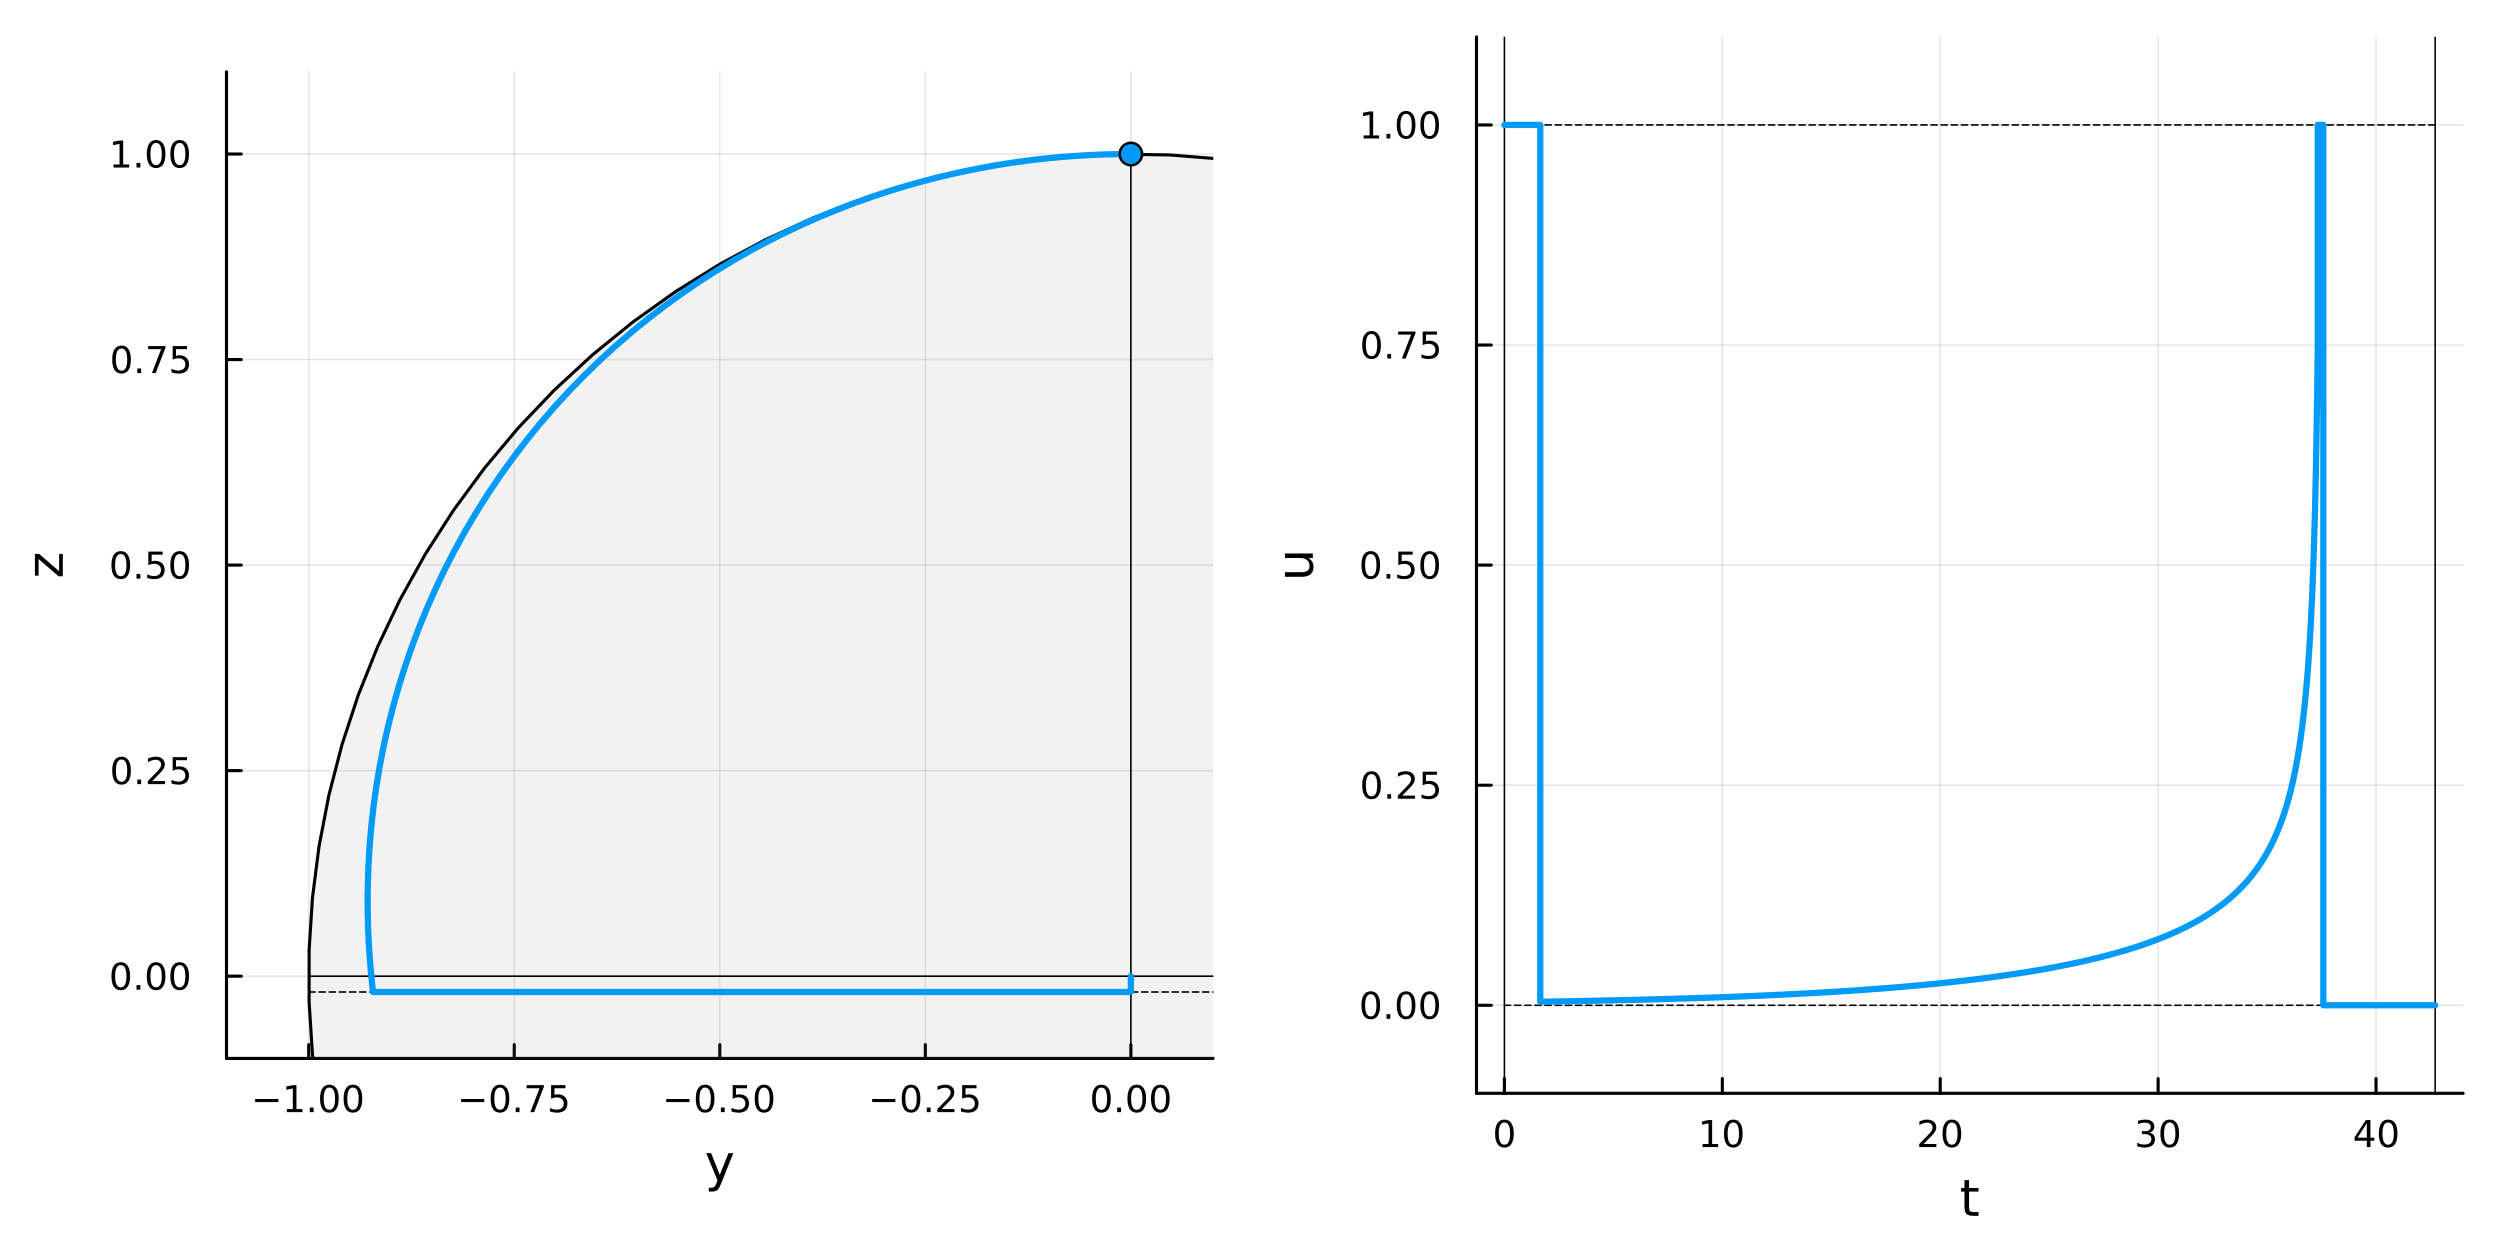 <?xml version="1.0" encoding="utf-8"?>
<svg xmlns="http://www.w3.org/2000/svg" xmlns:xlink="http://www.w3.org/1999/xlink" width="800" height="400" viewBox="0 0 3200 1600">
<rect x="0" y="0" width="3200" height="1600" fill="#333333" stroke="none"/>
<defs>
  <clipPath id="clip040">
    <rect x="0" y="0" width="3200" height="1600"/>
  </clipPath>
</defs>
<path clip-path="url(#clip040)" d="M0 1600 L3200 1600 L3200 0 L0 0  Z" fill="#ffffff" fill-rule="evenodd" fill-opacity="1"/>
<defs>
  <clipPath id="clip041">
    <rect x="640" y="0" width="2241" height="1600"/>
  </clipPath>
</defs>
<path clip-path="url(#clip040)" d="M289.914 1354.77 L1552.76 1354.77 L1552.76 91.925 L289.914 91.925  Z" fill="#ffffff" fill-rule="evenodd" fill-opacity="1"/>
<defs>
  <clipPath id="clip042">
    <rect x="289" y="91" width="1264" height="1264"/>
  </clipPath>
</defs>
<polyline clip-path="url(#clip042)" style="stroke:#000000; stroke-linecap:round; stroke-linejoin:round; stroke-width:2; stroke-opacity:0.1; fill:none" points="395.151,1354.77 395.151,91.925 "/>
<polyline clip-path="url(#clip042)" style="stroke:#000000; stroke-linecap:round; stroke-linejoin:round; stroke-width:2; stroke-opacity:0.1; fill:none" points="658.243,1354.77 658.243,91.925 "/>
<polyline clip-path="url(#clip042)" style="stroke:#000000; stroke-linecap:round; stroke-linejoin:round; stroke-width:2; stroke-opacity:0.1; fill:none" points="921.335,1354.77 921.335,91.925 "/>
<polyline clip-path="url(#clip042)" style="stroke:#000000; stroke-linecap:round; stroke-linejoin:round; stroke-width:2; stroke-opacity:0.1; fill:none" points="1184.43,1354.77 1184.43,91.925 "/>
<polyline clip-path="url(#clip042)" style="stroke:#000000; stroke-linecap:round; stroke-linejoin:round; stroke-width:2; stroke-opacity:0.1; fill:none" points="1447.52,1354.77 1447.52,91.925 "/>
<polyline clip-path="url(#clip042)" style="stroke:#000000; stroke-linecap:round; stroke-linejoin:round; stroke-width:2; stroke-opacity:0.1; fill:none" points="289.914,1249.53 1552.76,1249.53 "/>
<polyline clip-path="url(#clip042)" style="stroke:#000000; stroke-linecap:round; stroke-linejoin:round; stroke-width:2; stroke-opacity:0.1; fill:none" points="289.914,986.438 1552.76,986.438 "/>
<polyline clip-path="url(#clip042)" style="stroke:#000000; stroke-linecap:round; stroke-linejoin:round; stroke-width:2; stroke-opacity:0.1; fill:none" points="289.914,723.346 1552.76,723.346 "/>
<polyline clip-path="url(#clip042)" style="stroke:#000000; stroke-linecap:round; stroke-linejoin:round; stroke-width:2; stroke-opacity:0.1; fill:none" points="289.914,460.254 1552.76,460.254 "/>
<polyline clip-path="url(#clip042)" style="stroke:#000000; stroke-linecap:round; stroke-linejoin:round; stroke-width:2; stroke-opacity:0.1; fill:none" points="289.914,197.162 1552.76,197.162 "/>
<polyline clip-path="url(#clip040)" style="stroke:#000000; stroke-linecap:round; stroke-linejoin:round; stroke-width:4; stroke-opacity:1; fill:none" points="289.914,1354.77 1552.76,1354.77 "/>
<polyline clip-path="url(#clip040)" style="stroke:#000000; stroke-linecap:round; stroke-linejoin:round; stroke-width:4; stroke-opacity:1; fill:none" points="395.151,1354.77 395.151,1337.12 "/>
<polyline clip-path="url(#clip040)" style="stroke:#000000; stroke-linecap:round; stroke-linejoin:round; stroke-width:4; stroke-opacity:1; fill:none" points="658.243,1354.77 658.243,1337.12 "/>
<polyline clip-path="url(#clip040)" style="stroke:#000000; stroke-linecap:round; stroke-linejoin:round; stroke-width:4; stroke-opacity:1; fill:none" points="921.335,1354.77 921.335,1337.12 "/>
<polyline clip-path="url(#clip040)" style="stroke:#000000; stroke-linecap:round; stroke-linejoin:round; stroke-width:4; stroke-opacity:1; fill:none" points="1184.43,1354.77 1184.43,1337.12 "/>
<polyline clip-path="url(#clip040)" style="stroke:#000000; stroke-linecap:round; stroke-linejoin:round; stroke-width:4; stroke-opacity:1; fill:none" points="1447.52,1354.77 1447.52,1337.12 "/>
<path clip-path="url(#clip040)" d="M326.598 1406.74 L356.274 1406.74 L356.274 1410.67 L326.598 1410.67 L326.598 1406.74 Z" fill="#000000" fill-rule="nonzero" fill-opacity="1" /><path clip-path="url(#clip040)" d="M367.176 1419.63 L374.815 1419.63 L374.815 1393.27 L366.505 1394.93 L366.505 1390.67 L374.769 1389.01 L379.445 1389.01 L379.445 1419.63 L387.084 1419.63 L387.084 1423.57 L367.176 1423.57 L367.176 1419.63 Z" fill="#000000" fill-rule="nonzero" fill-opacity="1" /><path clip-path="url(#clip040)" d="M396.528 1417.69 L401.412 1417.69 L401.412 1423.57 L396.528 1423.57 L396.528 1417.69 Z" fill="#000000" fill-rule="nonzero" fill-opacity="1" /><path clip-path="url(#clip040)" d="M421.597 1392.09 Q417.986 1392.09 416.158 1395.65 Q414.352 1399.19 414.352 1406.32 Q414.352 1413.43 416.158 1416.99 Q417.986 1420.53 421.597 1420.53 Q425.232 1420.53 427.037 1416.99 Q428.866 1413.43 428.866 1406.32 Q428.866 1399.19 427.037 1395.65 Q425.232 1392.09 421.597 1392.09 M421.597 1388.38 Q427.408 1388.38 430.463 1392.99 Q433.542 1397.57 433.542 1406.32 Q433.542 1415.05 430.463 1419.65 Q427.408 1424.24 421.597 1424.24 Q415.787 1424.24 412.709 1419.65 Q409.653 1415.05 409.653 1406.32 Q409.653 1397.57 412.709 1392.99 Q415.787 1388.38 421.597 1388.38 Z" fill="#000000" fill-rule="nonzero" fill-opacity="1" /><path clip-path="url(#clip040)" d="M451.759 1392.09 Q448.148 1392.09 446.32 1395.65 Q444.514 1399.19 444.514 1406.32 Q444.514 1413.43 446.32 1416.99 Q448.148 1420.53 451.759 1420.53 Q455.394 1420.53 457.199 1416.99 Q459.028 1413.43 459.028 1406.32 Q459.028 1399.19 457.199 1395.65 Q455.394 1392.09 451.759 1392.09 M451.759 1388.38 Q457.569 1388.38 460.625 1392.99 Q463.704 1397.57 463.704 1406.32 Q463.704 1415.05 460.625 1419.65 Q457.569 1424.24 451.759 1424.24 Q445.949 1424.24 442.87 1419.65 Q439.815 1415.05 439.815 1406.32 Q439.815 1397.57 442.87 1392.99 Q445.949 1388.38 451.759 1388.38 Z" fill="#000000" fill-rule="nonzero" fill-opacity="1" /><path clip-path="url(#clip040)" d="M590.188 1406.74 L619.863 1406.74 L619.863 1410.67 L590.188 1410.67 L590.188 1406.74 Z" fill="#000000" fill-rule="nonzero" fill-opacity="1" /><path clip-path="url(#clip040)" d="M639.956 1392.09 Q636.345 1392.09 634.516 1395.65 Q632.711 1399.19 632.711 1406.32 Q632.711 1413.43 634.516 1416.99 Q636.345 1420.53 639.956 1420.53 Q643.59 1420.53 645.396 1416.99 Q647.224 1413.43 647.224 1406.32 Q647.224 1399.19 645.396 1395.65 Q643.59 1392.09 639.956 1392.09 M639.956 1388.38 Q645.766 1388.38 648.822 1392.99 Q651.9 1397.57 651.9 1406.32 Q651.9 1415.05 648.822 1419.65 Q645.766 1424.24 639.956 1424.24 Q634.146 1424.24 631.067 1419.65 Q628.012 1415.05 628.012 1406.32 Q628.012 1397.57 631.067 1392.99 Q634.146 1388.38 639.956 1388.38 Z" fill="#000000" fill-rule="nonzero" fill-opacity="1" /><path clip-path="url(#clip040)" d="M660.118 1417.69 L665.002 1417.69 L665.002 1423.57 L660.118 1423.57 L660.118 1417.69 Z" fill="#000000" fill-rule="nonzero" fill-opacity="1" /><path clip-path="url(#clip040)" d="M674.007 1389.01 L696.229 1389.01 L696.229 1391 L683.683 1423.57 L678.798 1423.57 L690.604 1392.94 L674.007 1392.94 L674.007 1389.01 Z" fill="#000000" fill-rule="nonzero" fill-opacity="1" /><path clip-path="url(#clip040)" d="M705.395 1389.01 L723.752 1389.01 L723.752 1392.94 L709.678 1392.94 L709.678 1401.41 Q710.696 1401.07 711.715 1400.91 Q712.733 1400.72 713.752 1400.72 Q719.539 1400.72 722.918 1403.89 Q726.298 1407.06 726.298 1412.48 Q726.298 1418.06 722.826 1421.16 Q719.354 1424.24 713.034 1424.24 Q710.858 1424.24 708.59 1423.87 Q706.344 1423.5 703.937 1422.76 L703.937 1418.06 Q706.02 1419.19 708.243 1419.75 Q710.465 1420.3 712.942 1420.3 Q716.946 1420.3 719.284 1418.2 Q721.622 1416.09 721.622 1412.48 Q721.622 1408.87 719.284 1406.76 Q716.946 1404.66 712.942 1404.66 Q711.067 1404.66 709.192 1405.07 Q707.34 1405.49 705.395 1406.37 L705.395 1389.01 Z" fill="#000000" fill-rule="nonzero" fill-opacity="1" /><path clip-path="url(#clip040)" d="M852.782 1406.74 L882.458 1406.74 L882.458 1410.67 L852.782 1410.67 L852.782 1406.74 Z" fill="#000000" fill-rule="nonzero" fill-opacity="1" /><path clip-path="url(#clip040)" d="M902.55 1392.09 Q898.939 1392.09 897.111 1395.65 Q895.305 1399.19 895.305 1406.32 Q895.305 1413.43 897.111 1416.99 Q898.939 1420.53 902.55 1420.53 Q906.185 1420.53 907.99 1416.99 Q909.819 1413.43 909.819 1406.32 Q909.819 1399.19 907.99 1395.65 Q906.185 1392.09 902.55 1392.09 M902.55 1388.38 Q908.36 1388.38 911.416 1392.99 Q914.495 1397.57 914.495 1406.32 Q914.495 1415.05 911.416 1419.65 Q908.36 1424.24 902.55 1424.24 Q896.74 1424.24 893.661 1419.65 Q890.606 1415.05 890.606 1406.32 Q890.606 1397.57 893.661 1392.99 Q896.74 1388.38 902.55 1388.38 Z" fill="#000000" fill-rule="nonzero" fill-opacity="1" /><path clip-path="url(#clip040)" d="M922.712 1417.69 L927.596 1417.69 L927.596 1423.57 L922.712 1423.57 L922.712 1417.69 Z" fill="#000000" fill-rule="nonzero" fill-opacity="1" /><path clip-path="url(#clip040)" d="M937.828 1389.01 L956.184 1389.01 L956.184 1392.94 L942.11 1392.94 L942.11 1401.41 Q943.129 1401.07 944.147 1400.91 Q945.166 1400.72 946.184 1400.72 Q951.971 1400.72 955.351 1403.89 Q958.731 1407.06 958.731 1412.48 Q958.731 1418.06 955.258 1421.16 Q951.786 1424.24 945.467 1424.24 Q943.291 1424.24 941.022 1423.87 Q938.777 1423.5 936.37 1422.76 L936.37 1418.06 Q938.453 1419.19 940.675 1419.75 Q942.897 1420.3 945.374 1420.3 Q949.379 1420.3 951.717 1418.2 Q954.055 1416.09 954.055 1412.48 Q954.055 1408.87 951.717 1406.76 Q949.379 1404.66 945.374 1404.66 Q943.499 1404.66 941.624 1405.07 Q939.772 1405.49 937.828 1406.37 L937.828 1389.01 Z" fill="#000000" fill-rule="nonzero" fill-opacity="1" /><path clip-path="url(#clip040)" d="M977.943 1392.09 Q974.332 1392.09 972.504 1395.65 Q970.698 1399.19 970.698 1406.32 Q970.698 1413.43 972.504 1416.99 Q974.332 1420.53 977.943 1420.53 Q981.578 1420.53 983.383 1416.99 Q985.212 1413.43 985.212 1406.32 Q985.212 1399.19 983.383 1395.65 Q981.578 1392.09 977.943 1392.09 M977.943 1388.38 Q983.754 1388.38 986.809 1392.99 Q989.888 1397.57 989.888 1406.32 Q989.888 1415.05 986.809 1419.65 Q983.754 1424.24 977.943 1424.24 Q972.133 1424.24 969.055 1419.65 Q965.999 1415.05 965.999 1406.32 Q965.999 1397.57 969.055 1392.99 Q972.133 1388.38 977.943 1388.38 Z" fill="#000000" fill-rule="nonzero" fill-opacity="1" /><path clip-path="url(#clip040)" d="M1116.37 1406.74 L1146.05 1406.74 L1146.05 1410.67 L1116.37 1410.67 L1116.37 1406.74 Z" fill="#000000" fill-rule="nonzero" fill-opacity="1" /><path clip-path="url(#clip040)" d="M1166.14 1392.09 Q1162.53 1392.09 1160.7 1395.65 Q1158.89 1399.19 1158.89 1406.32 Q1158.89 1413.43 1160.7 1416.99 Q1162.53 1420.53 1166.14 1420.53 Q1169.77 1420.53 1171.58 1416.99 Q1173.41 1413.43 1173.41 1406.32 Q1173.41 1399.19 1171.58 1395.65 Q1169.77 1392.09 1166.14 1392.09 M1166.14 1388.38 Q1171.95 1388.38 1175.01 1392.99 Q1178.08 1397.57 1178.08 1406.32 Q1178.08 1415.05 1175.01 1419.65 Q1171.95 1424.24 1166.14 1424.24 Q1160.33 1424.24 1157.25 1419.65 Q1154.2 1415.05 1154.2 1406.32 Q1154.2 1397.57 1157.25 1392.99 Q1160.33 1388.38 1166.14 1388.38 Z" fill="#000000" fill-rule="nonzero" fill-opacity="1" /><path clip-path="url(#clip040)" d="M1186.3 1417.69 L1191.19 1417.69 L1191.19 1423.57 L1186.3 1423.57 L1186.3 1417.69 Z" fill="#000000" fill-rule="nonzero" fill-opacity="1" /><path clip-path="url(#clip040)" d="M1205.4 1419.63 L1221.72 1419.63 L1221.72 1423.57 L1199.77 1423.57 L1199.77 1419.63 Q1202.44 1416.88 1207.02 1412.25 Q1211.63 1407.59 1212.81 1406.25 Q1215.05 1403.73 1215.93 1401.99 Q1216.83 1400.23 1216.83 1398.54 Q1216.83 1395.79 1214.89 1394.05 Q1212.97 1392.32 1209.87 1392.32 Q1207.67 1392.32 1205.21 1393.08 Q1202.78 1393.84 1200.01 1395.4 L1200.01 1390.67 Q1202.83 1389.54 1205.28 1388.96 Q1207.74 1388.38 1209.77 1388.38 Q1215.14 1388.38 1218.34 1391.07 Q1221.53 1393.75 1221.53 1398.24 Q1221.53 1400.37 1220.72 1402.29 Q1219.94 1404.19 1217.83 1406.78 Q1217.25 1407.46 1214.15 1410.67 Q1211.05 1413.87 1205.4 1419.63 Z" fill="#000000" fill-rule="nonzero" fill-opacity="1" /><path clip-path="url(#clip040)" d="M1231.58 1389.01 L1249.94 1389.01 L1249.94 1392.94 L1235.86 1392.94 L1235.86 1401.41 Q1236.88 1401.07 1237.9 1400.91 Q1238.92 1400.72 1239.94 1400.72 Q1245.72 1400.72 1249.1 1403.89 Q1252.48 1407.06 1252.48 1412.48 Q1252.48 1418.06 1249.01 1421.16 Q1245.54 1424.24 1239.22 1424.24 Q1237.04 1424.24 1234.77 1423.87 Q1232.53 1423.5 1230.12 1422.76 L1230.12 1418.06 Q1232.2 1419.19 1234.43 1419.75 Q1236.65 1420.3 1239.13 1420.3 Q1243.13 1420.3 1245.47 1418.2 Q1247.81 1416.09 1247.81 1412.48 Q1247.81 1408.87 1245.47 1406.76 Q1243.13 1404.66 1239.13 1404.66 Q1237.25 1404.66 1235.38 1405.07 Q1233.52 1405.49 1231.58 1406.37 L1231.58 1389.01 Z" fill="#000000" fill-rule="nonzero" fill-opacity="1" /><path clip-path="url(#clip040)" d="M1409.82 1392.09 Q1406.21 1392.09 1404.38 1395.65 Q1402.58 1399.19 1402.58 1406.32 Q1402.58 1413.43 1404.38 1416.99 Q1406.21 1420.53 1409.82 1420.53 Q1413.46 1420.53 1415.26 1416.99 Q1417.09 1413.43 1417.09 1406.32 Q1417.09 1399.19 1415.26 1395.65 Q1413.46 1392.09 1409.82 1392.09 M1409.82 1388.38 Q1415.63 1388.38 1418.69 1392.99 Q1421.77 1397.57 1421.77 1406.32 Q1421.77 1415.05 1418.69 1419.65 Q1415.63 1424.24 1409.82 1424.24 Q1404.01 1424.24 1400.93 1419.65 Q1397.88 1415.05 1397.88 1406.32 Q1397.88 1397.57 1400.93 1392.99 Q1404.01 1388.38 1409.82 1388.38 Z" fill="#000000" fill-rule="nonzero" fill-opacity="1" /><path clip-path="url(#clip040)" d="M1429.98 1417.69 L1434.87 1417.69 L1434.87 1423.57 L1429.98 1423.57 L1429.98 1417.69 Z" fill="#000000" fill-rule="nonzero" fill-opacity="1" /><path clip-path="url(#clip040)" d="M1455.05 1392.09 Q1451.44 1392.09 1449.61 1395.65 Q1447.81 1399.19 1447.81 1406.32 Q1447.81 1413.43 1449.61 1416.99 Q1451.44 1420.53 1455.05 1420.53 Q1458.69 1420.53 1460.49 1416.99 Q1462.32 1413.43 1462.32 1406.32 Q1462.32 1399.19 1460.49 1395.65 Q1458.69 1392.09 1455.05 1392.09 M1455.05 1388.38 Q1460.86 1388.38 1463.92 1392.99 Q1467 1397.57 1467 1406.32 Q1467 1415.05 1463.92 1419.65 Q1460.86 1424.24 1455.05 1424.24 Q1449.24 1424.24 1446.16 1419.65 Q1443.11 1415.05 1443.11 1406.32 Q1443.11 1397.57 1446.16 1392.99 Q1449.24 1388.38 1455.05 1388.38 Z" fill="#000000" fill-rule="nonzero" fill-opacity="1" /><path clip-path="url(#clip040)" d="M1485.22 1392.09 Q1481.6 1392.09 1479.78 1395.65 Q1477.97 1399.19 1477.97 1406.32 Q1477.97 1413.43 1479.78 1416.99 Q1481.6 1420.53 1485.22 1420.53 Q1488.85 1420.53 1490.66 1416.99 Q1492.48 1413.43 1492.48 1406.32 Q1492.48 1399.19 1490.66 1395.65 Q1488.85 1392.09 1485.22 1392.09 M1485.22 1388.38 Q1491.03 1388.38 1494.08 1392.99 Q1497.16 1397.57 1497.16 1406.32 Q1497.16 1415.05 1494.08 1419.65 Q1491.03 1424.24 1485.22 1424.24 Q1479.41 1424.24 1476.33 1419.65 Q1473.27 1415.05 1473.27 1406.32 Q1473.27 1397.57 1476.33 1392.99 Q1479.41 1388.38 1485.22 1388.38 Z" fill="#000000" fill-rule="nonzero" fill-opacity="1" /><path clip-path="url(#clip040)" d="M923.022 1514.94 Q920.539 1521.31 918.184 1523.25 Q915.829 1525.19 911.882 1525.19 L907.203 1525.19 L907.203 1520.29 L910.641 1520.29 Q913.06 1520.29 914.396 1519.14 Q915.733 1518 917.356 1513.73 L918.407 1511.06 L903.988 1475.98 L910.195 1475.98 L921.335 1503.86 L932.475 1475.98 L938.682 1475.98 L923.022 1514.94 Z" fill="#000000" fill-rule="nonzero" fill-opacity="1" /><polyline clip-path="url(#clip040)" style="stroke:#000000; stroke-linecap:round; stroke-linejoin:round; stroke-width:4; stroke-opacity:1; fill:none" points="289.914,1354.77 289.914,91.925 "/>
<polyline clip-path="url(#clip040)" style="stroke:#000000; stroke-linecap:round; stroke-linejoin:round; stroke-width:4; stroke-opacity:1; fill:none" points="289.914,1249.53 308.812,1249.53 "/>
<polyline clip-path="url(#clip040)" style="stroke:#000000; stroke-linecap:round; stroke-linejoin:round; stroke-width:4; stroke-opacity:1; fill:none" points="289.914,986.438 308.812,986.438 "/>
<polyline clip-path="url(#clip040)" style="stroke:#000000; stroke-linecap:round; stroke-linejoin:round; stroke-width:4; stroke-opacity:1; fill:none" points="289.914,723.346 308.812,723.346 "/>
<polyline clip-path="url(#clip040)" style="stroke:#000000; stroke-linecap:round; stroke-linejoin:round; stroke-width:4; stroke-opacity:1; fill:none" points="289.914,460.254 308.812,460.254 "/>
<polyline clip-path="url(#clip040)" style="stroke:#000000; stroke-linecap:round; stroke-linejoin:round; stroke-width:4; stroke-opacity:1; fill:none" points="289.914,197.162 308.812,197.162 "/>
<path clip-path="url(#clip040)" d="M154.577 1235.33 Q150.965 1235.33 149.137 1238.89 Q147.331 1242.44 147.331 1249.56 Q147.331 1256.67 149.137 1260.24 Q150.965 1263.78 154.577 1263.78 Q158.211 1263.78 160.016 1260.24 Q161.845 1256.67 161.845 1249.56 Q161.845 1242.44 160.016 1238.89 Q158.211 1235.33 154.577 1235.33 M154.577 1231.63 Q160.387 1231.63 163.442 1236.23 Q166.521 1240.81 166.521 1249.56 Q166.521 1258.29 163.442 1262.9 Q160.387 1267.48 154.577 1267.48 Q148.766 1267.48 145.688 1262.9 Q142.632 1258.29 142.632 1249.56 Q142.632 1240.81 145.688 1236.23 Q148.766 1231.63 154.577 1231.63 Z" fill="#000000" fill-rule="nonzero" fill-opacity="1" /><path clip-path="url(#clip040)" d="M174.738 1260.93 L179.623 1260.93 L179.623 1266.81 L174.738 1266.81 L174.738 1260.93 Z" fill="#000000" fill-rule="nonzero" fill-opacity="1" /><path clip-path="url(#clip040)" d="M199.808 1235.33 Q196.197 1235.33 194.368 1238.89 Q192.562 1242.44 192.562 1249.56 Q192.562 1256.67 194.368 1260.24 Q196.197 1263.78 199.808 1263.78 Q203.442 1263.78 205.248 1260.24 Q207.076 1256.67 207.076 1249.56 Q207.076 1242.44 205.248 1238.89 Q203.442 1235.33 199.808 1235.33 M199.808 1231.63 Q205.618 1231.63 208.673 1236.23 Q211.752 1240.81 211.752 1249.56 Q211.752 1258.29 208.673 1262.9 Q205.618 1267.48 199.808 1267.48 Q193.998 1267.48 190.919 1262.9 Q187.863 1258.29 187.863 1249.56 Q187.863 1240.81 190.919 1236.23 Q193.998 1231.63 199.808 1231.63 Z" fill="#000000" fill-rule="nonzero" fill-opacity="1" /><path clip-path="url(#clip040)" d="M229.97 1235.33 Q226.359 1235.33 224.53 1238.89 Q222.724 1242.44 222.724 1249.56 Q222.724 1256.67 224.53 1260.24 Q226.359 1263.78 229.97 1263.78 Q233.604 1263.78 235.409 1260.24 Q237.238 1256.67 237.238 1249.56 Q237.238 1242.44 235.409 1238.89 Q233.604 1235.33 229.97 1235.33 M229.97 1231.63 Q235.78 1231.63 238.835 1236.23 Q241.914 1240.81 241.914 1249.56 Q241.914 1258.29 238.835 1262.9 Q235.78 1267.48 229.97 1267.48 Q224.159 1267.48 221.081 1262.9 Q218.025 1258.29 218.025 1249.56 Q218.025 1240.81 221.081 1236.23 Q224.159 1231.63 229.97 1231.63 Z" fill="#000000" fill-rule="nonzero" fill-opacity="1" /><path clip-path="url(#clip040)" d="M155.572 972.237 Q151.961 972.237 150.132 975.802 Q148.327 979.343 148.327 986.473 Q148.327 993.579 150.132 997.144 Q151.961 1000.69 155.572 1000.69 Q159.206 1000.69 161.012 997.144 Q162.84 993.579 162.84 986.473 Q162.84 979.343 161.012 975.802 Q159.206 972.237 155.572 972.237 M155.572 968.533 Q161.382 968.533 164.438 973.14 Q167.516 977.723 167.516 986.473 Q167.516 995.2 164.438 999.806 Q161.382 1004.39 155.572 1004.39 Q149.762 1004.39 146.683 999.806 Q143.627 995.2 143.627 986.473 Q143.627 977.723 146.683 973.14 Q149.762 968.533 155.572 968.533 Z" fill="#000000" fill-rule="nonzero" fill-opacity="1" /><path clip-path="url(#clip040)" d="M175.734 997.838 L180.618 997.838 L180.618 1003.72 L175.734 1003.72 L175.734 997.838 Z" fill="#000000" fill-rule="nonzero" fill-opacity="1" /><path clip-path="url(#clip040)" d="M194.831 999.783 L211.15 999.783 L211.15 1003.72 L189.206 1003.72 L189.206 999.783 Q191.868 997.028 196.451 992.399 Q201.058 987.746 202.238 986.403 Q204.484 983.88 205.363 982.144 Q206.266 980.385 206.266 978.695 Q206.266 975.94 204.322 974.204 Q202.4 972.468 199.298 972.468 Q197.099 972.468 194.646 973.232 Q192.215 973.996 189.437 975.547 L189.437 970.825 Q192.261 969.69 194.715 969.112 Q197.169 968.533 199.206 968.533 Q204.576 968.533 207.771 971.218 Q210.965 973.903 210.965 978.394 Q210.965 980.524 210.155 982.445 Q209.368 984.343 207.261 986.936 Q206.683 987.607 203.581 990.825 Q200.479 994.019 194.831 999.783 Z" fill="#000000" fill-rule="nonzero" fill-opacity="1" /><path clip-path="url(#clip040)" d="M221.011 969.158 L239.368 969.158 L239.368 973.093 L225.294 973.093 L225.294 981.565 Q226.312 981.218 227.331 981.056 Q228.349 980.871 229.368 980.871 Q235.155 980.871 238.534 984.042 Q241.914 987.214 241.914 992.63 Q241.914 998.209 238.442 1001.31 Q234.97 1004.39 228.65 1004.39 Q226.474 1004.39 224.206 1004.02 Q221.96 1003.65 219.553 1002.91 L219.553 998.209 Q221.636 999.343 223.859 999.899 Q226.081 1000.45 228.558 1000.45 Q232.562 1000.45 234.9 998.348 Q237.238 996.241 237.238 992.63 Q237.238 989.019 234.9 986.913 Q232.562 984.806 228.558 984.806 Q226.683 984.806 224.808 985.223 Q222.956 985.639 221.011 986.519 L221.011 969.158 Z" fill="#000000" fill-rule="nonzero" fill-opacity="1" /><path clip-path="url(#clip040)" d="M154.577 709.145 Q150.965 709.145 149.137 712.709 Q147.331 716.251 147.331 723.381 Q147.331 730.487 149.137 734.052 Q150.965 737.594 154.577 737.594 Q158.211 737.594 160.016 734.052 Q161.845 730.487 161.845 723.381 Q161.845 716.251 160.016 712.709 Q158.211 709.145 154.577 709.145 M154.577 705.441 Q160.387 705.441 163.442 710.047 Q166.521 714.631 166.521 723.381 Q166.521 732.108 163.442 736.714 Q160.387 741.297 154.577 741.297 Q148.766 741.297 145.688 736.714 Q142.632 732.108 142.632 723.381 Q142.632 714.631 145.688 710.047 Q148.766 705.441 154.577 705.441 Z" fill="#000000" fill-rule="nonzero" fill-opacity="1" /><path clip-path="url(#clip040)" d="M174.738 734.746 L179.623 734.746 L179.623 740.626 L174.738 740.626 L174.738 734.746 Z" fill="#000000" fill-rule="nonzero" fill-opacity="1" /><path clip-path="url(#clip040)" d="M189.854 706.066 L208.21 706.066 L208.21 710.001 L194.136 710.001 L194.136 718.473 Q195.155 718.126 196.174 717.964 Q197.192 717.779 198.211 717.779 Q203.998 717.779 207.377 720.95 Q210.757 724.121 210.757 729.538 Q210.757 735.117 207.285 738.219 Q203.812 741.297 197.493 741.297 Q195.317 741.297 193.049 740.927 Q190.803 740.557 188.396 739.816 L188.396 735.117 Q190.479 736.251 192.701 736.807 Q194.924 737.362 197.4 737.362 Q201.405 737.362 203.743 735.256 Q206.081 733.149 206.081 729.538 Q206.081 725.927 203.743 723.821 Q201.405 721.714 197.4 721.714 Q195.525 721.714 193.65 722.131 Q191.799 722.547 189.854 723.427 L189.854 706.066 Z" fill="#000000" fill-rule="nonzero" fill-opacity="1" /><path clip-path="url(#clip040)" d="M229.97 709.145 Q226.359 709.145 224.53 712.709 Q222.724 716.251 222.724 723.381 Q222.724 730.487 224.53 734.052 Q226.359 737.594 229.97 737.594 Q233.604 737.594 235.409 734.052 Q237.238 730.487 237.238 723.381 Q237.238 716.251 235.409 712.709 Q233.604 709.145 229.97 709.145 M229.97 705.441 Q235.78 705.441 238.835 710.047 Q241.914 714.631 241.914 723.381 Q241.914 732.108 238.835 736.714 Q235.78 741.297 229.97 741.297 Q224.159 741.297 221.081 736.714 Q218.025 732.108 218.025 723.381 Q218.025 714.631 221.081 710.047 Q224.159 705.441 229.97 705.441 Z" fill="#000000" fill-rule="nonzero" fill-opacity="1" /><path clip-path="url(#clip040)" d="M155.572 446.053 Q151.961 446.053 150.132 449.617 Q148.327 453.159 148.327 460.289 Q148.327 467.395 150.132 470.96 Q151.961 474.502 155.572 474.502 Q159.206 474.502 161.012 470.96 Q162.84 467.395 162.84 460.289 Q162.84 453.159 161.012 449.617 Q159.206 446.053 155.572 446.053 M155.572 442.349 Q161.382 442.349 164.438 446.955 Q167.516 451.539 167.516 460.289 Q167.516 469.015 164.438 473.622 Q161.382 478.205 155.572 478.205 Q149.762 478.205 146.683 473.622 Q143.627 469.015 143.627 460.289 Q143.627 451.539 146.683 446.955 Q149.762 442.349 155.572 442.349 Z" fill="#000000" fill-rule="nonzero" fill-opacity="1" /><path clip-path="url(#clip040)" d="M175.734 471.654 L180.618 471.654 L180.618 477.534 L175.734 477.534 L175.734 471.654 Z" fill="#000000" fill-rule="nonzero" fill-opacity="1" /><path clip-path="url(#clip040)" d="M189.623 442.974 L211.845 442.974 L211.845 444.965 L199.298 477.534 L194.414 477.534 L206.22 446.909 L189.623 446.909 L189.623 442.974 Z" fill="#000000" fill-rule="nonzero" fill-opacity="1" /><path clip-path="url(#clip040)" d="M221.011 442.974 L239.368 442.974 L239.368 446.909 L225.294 446.909 L225.294 455.381 Q226.312 455.034 227.331 454.872 Q228.349 454.687 229.368 454.687 Q235.155 454.687 238.534 457.858 Q241.914 461.029 241.914 466.446 Q241.914 472.025 238.442 475.127 Q234.97 478.205 228.65 478.205 Q226.474 478.205 224.206 477.835 Q221.96 477.464 219.553 476.724 L219.553 472.025 Q221.636 473.159 223.859 473.714 Q226.081 474.27 228.558 474.27 Q232.562 474.27 234.9 472.164 Q237.238 470.057 237.238 466.446 Q237.238 462.835 234.9 460.728 Q232.562 458.622 228.558 458.622 Q226.683 458.622 224.808 459.039 Q222.956 459.455 221.011 460.335 L221.011 442.974 Z" fill="#000000" fill-rule="nonzero" fill-opacity="1" /><path clip-path="url(#clip040)" d="M145.387 210.507 L153.026 210.507 L153.026 184.141 L144.715 185.808 L144.715 181.549 L152.979 179.882 L157.655 179.882 L157.655 210.507 L165.294 210.507 L165.294 214.442 L145.387 214.442 L145.387 210.507 Z" fill="#000000" fill-rule="nonzero" fill-opacity="1" /><path clip-path="url(#clip040)" d="M174.738 208.562 L179.623 208.562 L179.623 214.442 L174.738 214.442 L174.738 208.562 Z" fill="#000000" fill-rule="nonzero" fill-opacity="1" /><path clip-path="url(#clip040)" d="M199.808 182.961 Q196.197 182.961 194.368 186.525 Q192.562 190.067 192.562 197.197 Q192.562 204.303 194.368 207.868 Q196.197 211.409 199.808 211.409 Q203.442 211.409 205.248 207.868 Q207.076 204.303 207.076 197.197 Q207.076 190.067 205.248 186.525 Q203.442 182.961 199.808 182.961 M199.808 179.257 Q205.618 179.257 208.673 183.863 Q211.752 188.447 211.752 197.197 Q211.752 205.923 208.673 210.53 Q205.618 215.113 199.808 215.113 Q193.998 215.113 190.919 210.53 Q187.863 205.923 187.863 197.197 Q187.863 188.447 190.919 183.863 Q193.998 179.257 199.808 179.257 Z" fill="#000000" fill-rule="nonzero" fill-opacity="1" /><path clip-path="url(#clip040)" d="M229.97 182.961 Q226.359 182.961 224.53 186.525 Q222.724 190.067 222.724 197.197 Q222.724 204.303 224.53 207.868 Q226.359 211.409 229.97 211.409 Q233.604 211.409 235.409 207.868 Q237.238 204.303 237.238 197.197 Q237.238 190.067 235.409 186.525 Q233.604 182.961 229.97 182.961 M229.97 179.257 Q235.78 179.257 238.835 183.863 Q241.914 188.447 241.914 197.197 Q241.914 205.923 238.835 210.53 Q235.78 215.113 229.97 215.113 Q224.159 215.113 221.081 210.53 Q218.025 205.923 218.025 197.197 Q218.025 188.447 221.081 183.863 Q224.159 179.257 229.97 179.257 Z" fill="#000000" fill-rule="nonzero" fill-opacity="1" /><path clip-path="url(#clip040)" d="M44.728 736.857 L44.728 709.039 L50.075 709.039 L75.697 731.064 L75.697 709.039 L80.376 709.039 L80.376 737.653 L75.029 737.653 L49.407 715.628 L49.407 736.857 L44.728 736.857 Z" fill="#000000" fill-rule="nonzero" fill-opacity="1" /><path clip-path="url(#clip042)" d="M2499.89 1249.53 L2497.77 1182.78 L2491.42 1116.31 L2480.87 1050.37 L2466.16 985.23 L2447.34 921.156 L2424.5 858.404 L2397.73 797.228 L2367.13 737.872 L2332.83 680.577 L2294.96 625.573 L2253.68 573.081 L2209.15 523.313 L2161.56 476.469 L2111.09 432.738 L2057.95 392.296 L2002.35 355.306 L1944.52 321.917 L1884.69 292.262 L1823.09 266.463 L1759.99 244.621 L1695.62 226.826 L1630.26 213.15 L1564.16 203.646 L1497.59 198.354 L1430.82 197.294 L1364.12 200.472 L1297.75 207.873 L1231.99 219.469 L1167.09 235.213 L1103.32 255.041 L1040.94 278.874 L980.197 306.615 L921.335 338.152 L864.591 373.36 L810.195 412.096 L758.364 454.203 L709.309 499.513 L663.226 547.844 L620.302 598.999 L580.708 652.774 L544.605 708.952 L512.137 767.307 L483.436 827.604 L458.616 889.599 L437.779 953.044 L421.008 1017.68 L408.37 1083.25 L399.916 1149.5 L395.681 1216.14 L395.681 1282.92 L399.916 1349.56 L408.37 1415.81 L421.008 1481.38 L437.779 1546.02 L458.616 1609.46 L483.436 1671.46 L512.137 1731.75 L544.605 1790.11 L580.708 1846.29 L620.302 1900.06 L663.226 1951.22 L709.309 1999.55 L758.364 2044.86 L810.195 2086.96 L864.591 2125.7 L921.335 2160.91 L980.197 2192.45 L1040.94 2220.19 L1103.32 2244.02 L1167.09 2263.85 L1231.99 2279.59 L1297.75 2291.19 L1364.12 2298.59 L1430.82 2301.77 L1497.59 2300.71 L1564.16 2295.41 L1630.26 2285.91 L1695.62 2272.23 L1759.99 2254.44 L1823.09 2232.6 L1884.69 2206.8 L1944.52 2177.14 L2002.35 2143.75 L2057.95 2106.76 L2111.09 2066.32 L2161.56 2022.59 L2209.15 1975.75 L2253.68 1925.98 L2294.96 1873.49 L2332.83 1818.48 L2367.13 1761.19 L2397.73 1701.83 L2424.5 1640.66 L2447.34 1577.9 L2466.16 1513.83 L2480.87 1448.69 L2491.42 1382.75 L2497.77 1316.28 L2499.89 1249.53 L2499.89 1249.53  Z" fill="#808080" fill-rule="evenodd" fill-opacity="0.1"/>
<polyline clip-path="url(#clip042)" style="stroke:#000000; stroke-linecap:round; stroke-linejoin:round; stroke-width:4; stroke-opacity:1; fill:none" points="2499.89,1249.53 2497.77,1182.78 2491.42,1116.31 2480.87,1050.37 2466.16,985.23 2447.34,921.156 2424.5,858.404 2397.73,797.228 2367.13,737.872 2332.83,680.577 2294.96,625.573 2253.68,573.081 2209.15,523.313 2161.56,476.469 2111.09,432.738 2057.95,392.296 2002.35,355.306 1944.52,321.917 1884.69,292.262 1823.09,266.463 1759.99,244.621 1695.62,226.826 1630.26,213.15 1564.16,203.646 1497.59,198.354 1430.82,197.294 1364.12,200.472 1297.75,207.873 1231.99,219.469 1167.09,235.213 1103.32,255.041 1040.94,278.874 980.197,306.615 921.335,338.152 864.591,373.36 810.195,412.096 758.364,454.203 709.309,499.513 663.226,547.844 620.302,598.999 580.708,652.774 544.605,708.952 512.137,767.307 483.436,827.604 458.616,889.599 437.779,953.044 421.008,1017.68 408.37,1083.25 399.916,1149.5 395.681,1216.14 395.681,1282.92 399.916,1349.56 408.37,1415.81 421.008,1481.38 437.779,1546.02 458.616,1609.46 483.436,1671.46 512.137,1731.75 544.605,1790.11 580.708,1846.29 620.302,1900.06 663.226,1951.22 709.309,1999.55 758.364,2044.86 810.195,2086.96 864.591,2125.7 921.335,2160.91 980.197,2192.45 1040.94,2220.19 1103.32,2244.02 1167.09,2263.85 1231.99,2279.59 1297.75,2291.19 1364.12,2298.59 1430.82,2301.77 1497.59,2300.71 1564.16,2295.41 1630.26,2285.91 1695.62,2272.23 1759.99,2254.44 1823.09,2232.6 1884.69,2206.8 1944.52,2177.14 2002.35,2143.75 2057.95,2106.76 2111.09,2066.32 2161.56,2022.59 2209.15,1975.75 2253.68,1925.98 2294.96,1873.49 2332.83,1818.48 2367.13,1761.19 2397.73,1701.83 2424.5,1640.66 2447.34,1577.9 2466.16,1513.83 2480.87,1448.69 2491.42,1382.75 2497.77,1316.28 2499.89,1249.53 2499.89,1249.53 "/>
<polyline clip-path="url(#clip042)" style="stroke:#000000; stroke-linecap:round; stroke-linejoin:round; stroke-width:2; stroke-opacity:1; fill:none" points="395.151,1249.53 2499.89,1249.53 "/>
<polyline clip-path="url(#clip042)" style="stroke:#000000; stroke-linecap:round; stroke-linejoin:round; stroke-width:2; stroke-opacity:1; fill:none" points="1447.52,2301.9 1447.52,197.162 "/>
<polyline clip-path="url(#clip042)" style="stroke:#000000; stroke-linecap:round; stroke-linejoin:round; stroke-width:2; stroke-opacity:1; fill:none" stroke-dasharray="8, 5" points="395.345,1269.77 2499.69,1269.77 "/>
<polyline clip-path="url(#clip042)" style="stroke:#009af9; stroke-linecap:round; stroke-linejoin:round; stroke-width:8; stroke-opacity:1; fill:none" points="1447.52,197.162 1447.34,197.162 1446.34,197.163 1443.67,197.169 1439.58,197.192 1434.39,197.244 1427.7,197.349 1419.63,197.532 1410.07,197.83 1399.14,198.278 1386.95,198.913 1373.74,199.763 1359.86,200.839 1345.77,202.123 1332.19,203.546 1318.63,205.148 1303.44,207.161 1287.72,209.488 1271,212.237 1253.62,215.401 1235.48,219.036 1216.72,223.162 1197.35,227.815 1177.47,233.019 1157.1,238.804 1136.32,245.193 1115.18,252.209 1093.73,259.873 1072.02,268.203 1050.11,277.217 1028.04,286.93 1005.87,297.356 983.637,308.507 961.392,320.392 939.179,333.02 917.044,346.397 895.032,360.526 873.187,375.409 851.555,391.044 830.18,407.429 809.106,424.554 788.378,442.411 768.04,460.985 748.136,480.258 728.71,500.208 709.805,520.811 691.46,542.035 673.717,563.846 656.612,586.207 640.181,609.077 624.453,632.41 609.457,656.159 595.217,680.277 581.752,704.713 569.077,729.415 557.202,754.334 546.135,779.417 535.876,804.615 526.425,829.879 517.776,855.16 509.919,880.411 502.844,905.587 496.535,930.643 490.975,955.534 486.144,980.217 482.019,1004.65 478.577,1028.79 475.791,1052.59 473.633,1076.02 472.071,1099.01 471.074,1121.53 470.605,1143.51 470.626,1164.9 471.094,1185.61 471.96,1205.56 473.169,1224.61 474.65,1242.55 476.299,1259.01 476.536,1261.16 477.498,1269.51 477.505,1269.56 477.509,1269.6 477.513,1269.64 477.516,1269.66 477.519,1269.68 477.521,1269.7 477.523,1269.71 477.524,1269.73 477.525,1269.73 477.526,1269.74 477.526,1269.75 477.527,1269.75 477.527,1269.75 477.528,1269.76 477.528,1269.76 477.528,1269.76 477.528,1269.76 477.528,1269.76 477.528,1269.76 477.529,1269.77 477.529,1269.77 477.529,1269.77 477.529,1269.77 477.529,1269.77 477.529,1269.77 477.529,1269.77 477.529,1269.77 477.529,1269.77 477.529,1269.77 477.529,1269.77 477.529,1269.77 477.529,1269.77 477.529,1269.77 477.529,1269.77 477.529,1269.77 477.529,1269.77 477.529,1269.77 477.529,1269.77 477.529,1269.77 477.529,1269.77 477.529,1269.77 477.529,1269.77 477.529,1269.77 477.529,1269.77 477.529,1269.77 477.529,1269.77 477.529,1269.77 477.529,1269.77 477.529,1269.77 477.529,1269.77 477.529,1269.77 477.529,1269.77 477.529,1269.77 477.529,1269.77 477.529,1269.77 477.529,1269.77 477.529,1269.77 477.529,1269.77 477.529,1269.77 477.529,1269.77 477.529,1269.77 477.529,1269.77 477.529,1269.77 477.529,1269.77 477.529,1269.77 477.529,1269.77 477.532,1269.77 477.562,1269.77 477.861,1269.77 480.274,1269.77 485.778,1269.77 492.788,1269.77 501.179,1269.77 510.89,1269.77 521.739,1269.77 533.568,1269.77 546.19,1269.77 559.441,1269.77 573.162,1269.77 587.221,1269.77 601.502,1269.77 615.908,1269.77 630.36,1269.77 644.793,1269.77 659.158,1269.77 673.414,1269.77 687.529,1269.77 701.479,1269.77 715.247,1269.77 728.819,1269.77 742.185,1269.77 755.339,1269.77 768.277,1269.77 780.995,1269.77 793.493,1269.77 805.771,1269.77 817.83,1269.77 829.671,1269.77 841.298,1269.77 852.711,1269.77 863.914,1269.77 874.91,1269.77 885.703,1269.77 896.294,1269.77 906.689,1269.77 916.889,1269.77 926.899,1269.77 936.722,1269.77 946.361,1269.77 955.82,1269.77 965.101,1269.77 974.208,1269.77 983.145,1269.77 991.914,1269.77 1000.52,1269.77 1008.96,1269.77 1017.25,1269.77 1025.38,1269.77 1033.35,1269.77 1041.18,1269.77 1048.86,1269.77 1056.4,1269.77 1063.8,1269.77 1071.05,1269.77 1078.17,1269.77 1085.16,1269.77 1092.02,1269.77 1098.75,1269.77 1105.35,1269.77 1111.83,1269.77 1118.19,1269.77 1124.43,1269.77 1130.55,1269.77 1136.56,1269.77 1142.45,1269.77 1148.24,1269.77 1153.91,1269.77 1159.49,1269.77 1164.95,1269.77 1170.32,1269.77 1175.58,1269.77 1180.75,1269.77 1185.82,1269.77 1190.8,1269.77 1195.68,1269.77 1200.47,1269.77 1205.17,1269.77 1209.79,1269.77 1214.32,1269.77 1218.76,1269.77 1223.13,1269.77 1227.41,1269.77 1231.61,1269.77 1235.73,1269.77 1239.78,1269.77 1243.75,1269.77 1247.65,1269.77 1251.48,1269.77 1255.24,1269.77 1258.92,1269.77 1262.54,1269.77 1266.09,1269.77 1269.58,1269.77 1273,1269.77 1276.36,1269.77 1279.66,1269.77 1282.89,1269.77 1286.07,1269.77 1289.19,1269.77 1292.25,1269.77 1295.26,1269.77 1298.21,1269.77 1301.11,1269.77 1303.95,1269.77 1306.74,1269.77 1309.48,1269.77 1312.18,1269.77 1314.82,1269.77 1317.41,1269.77 1319.96,1269.77 1322.46,1269.77 1324.92,1269.77 1327.33,1269.77 1329.7,1269.77 1332.03,1269.77 1334.31,1269.77 1336.56,1269.77 1338.76,1269.77 1340.93,1269.77 1343.05,1269.77 1345.14,1269.77 1347.2,1269.77 1349.21,1269.77 1351.19,1269.77 1353.14,1269.77 1355.05,1269.77 1356.93,1269.77 1358.78,1269.77 1360.59,1269.77 1362.37,1269.77 1364.13,1269.77 1365.85,1269.77 1367.54,1269.77 1369.21,1269.77 1370.84,1269.77 1372.45,1269.77 1374.04,1269.77 1375.59,1269.77 1377.12,1269.77 1378.63,1269.77 1380.11,1269.77 1381.56,1269.77 1383,1269.77 1384.41,1269.77 1385.79,1269.77 1387.16,1269.77 1388.5,1269.77 1389.83,1269.77 1391.13,1269.77 1392.41,1269.77 1393.67,1269.77 1394.92,1269.77 1396.14,1269.77 1397.35,1269.77 1398.54,1269.77 1399.71,1269.77 1400.86,1269.77 1402,1269.77 1403.11,1269.77 1404.22,1269.77 1405.3,1269.77 1406.38,1269.77 1407.43,1269.77 1408.47,1269.77 1409.49,1269.77 1410.5,1269.77 1411.49,1269.77 1412.47,1269.77 1413.43,1269.77 1414.37,1269.77 1415.29,1269.77 1416.19,1269.77 1417.08,1269.77 1417.95,1269.77 1418.79,1269.77 1419.62,1269.77 1420.42,1269.77 1421.21,1269.77 1421.97,1269.77 1422.71,1269.77 1423.42,1269.77 1424.12,1269.77 1424.79,1269.77 1425.44,1269.77 1426.07,1269.77 1426.68,1269.77 1427.27,1269.77 1427.84,1269.77 1428.39,1269.77 1428.93,1269.77 1429.44,1269.77 1429.94,1269.77 1430.42,1269.77 1430.89,1269.77 1431.34,1269.77 1431.78,1269.77 1432.2,1269.77 1432.61,1269.77 1433.01,1269.77 1433.39,1269.77 1433.77,1269.77 1434.13,1269.77 1434.48,1269.77 1434.82,1269.77 1435.15,1269.77 1435.48,1269.77 1435.79,1269.77 1436.09,1269.77 1436.39,1269.77 1436.67,1269.77 1436.95,1269.77 1437.22,1269.77 1437.49,1269.77 1437.74,1269.77 1437.99,1269.77 1438.24,1269.77 1438.47,1269.77 1438.7,1269.77 1438.93,1269.77 1439.14,1269.77 1439.36,1269.77 1439.56,1269.77 1439.76,1269.77 1439.96,1269.77 1440.15,1269.77 1440.34,1269.77 1440.52,1269.77 1440.69,1269.77 1440.87,1269.77 1441.03,1269.77 1441.2,1269.77 1441.36,1269.77 1441.51,1269.77 1441.66,1269.77 1441.81,1269.77 1441.95,1269.77 1442.09,1269.77 1442.23,1269.77 1442.24,1269.77 1442.25,1269.77 1442.25,1269.77 1442.25,1269.77 1442.26,1269.77 1442.26,1269.77 1442.26,1269.77 1442.26,1269.77 1442.27,1269.77 1442.27,1269.77 1442.27,1269.77 1442.27,1269.77 1442.27,1269.77 1442.27,1269.77 1442.27,1269.77 1442.27,1269.77 1442.27,1269.77 1442.27,1269.77 1442.27,1269.77 1442.27,1269.77 1442.27,1269.77 1442.27,1269.77 1442.27,1269.77 1442.27,1269.77 1442.27,1269.77 1442.27,1269.77 1442.27,1269.77 1442.27,1269.77 1442.27,1269.77 1442.27,1269.77 1442.27,1269.77 1442.27,1269.77 1442.27,1269.77 1442.27,1269.77 1442.27,1269.77 1442.27,1269.77 1442.27,1269.77 1442.27,1269.77 1442.27,1269.77 1442.27,1269.77 1442.27,1269.77 1442.27,1269.77 1442.27,1269.77 1442.27,1269.77 1442.27,1269.77 1442.27,1269.77 1442.27,1269.77 1442.27,1269.77 1442.27,1269.77 1442.27,1269.77 1442.27,1269.77 1442.27,1269.77 1442.27,1269.77 1442.27,1269.77 1442.27,1269.77 1442.27,1269.77 1442.27,1269.77 1442.28,1269.77 1442.37,1269.77 1442.53,1269.78 1442.72,1269.79 1442.96,1269.8 1443.23,1269.81 1443.53,1269.81 1443.86,1269.81 1444.21,1269.8 1444.58,1269.79 1444.96,1269.77 1445.34,1269.74 1445.73,1269.7 1446.12,1269.66 1446.5,1269.6 1446.87,1269.55 1447.23,1269.49 1447.29,1269.48 1447.47,1269.44 1447.48,1269.44 1447.49,1269.44 1447.52,1269.43 1447.52,1269.43 1447.52,1269.43 1447.52,1269.43 1447.52,1269.43 1447.52,1269.43 1447.52,1269.43 1447.52,1269.43 1447.52,1269.43 1447.52,1269.43 1447.52,1269.43 1447.52,1269.43 1447.52,1269.43 1447.52,1269.43 1447.52,1269.43 1447.52,1269.43 1447.52,1269.43 1447.52,1269.43 1447.52,1269.43 1447.52,1269.43 1447.52,1269.43 1447.52,1269.43 1447.52,1269.43 1447.52,1269.43 1447.52,1269.43 1447.52,1269.43 1447.52,1269.43 1447.52,1269.43 1447.52,1269.43 1447.52,1269.43 1447.52,1269.43 1447.52,1269.43 1447.52,1269.43 1447.52,1269.43 1447.52,1269.43 1447.52,1269.43 1447.52,1269.43 1447.52,1269.43 1447.52,1269.43 1447.52,1269.43 1447.52,1269.43 1447.52,1269.43 1447.52,1269.43 1447.52,1269.43 1447.52,1269.43 1447.52,1269.43 1447.52,1269.43 1447.52,1269.43 1447.52,1269.43 1447.52,1269.43 1447.52,1269.43 1447.52,1269.43 1447.52,1269.43 1447.52,1269.43 1447.52,1269.43 1447.52,1269.43 1447.52,1269.43 1447.52,1269.43 1447.52,1269.43 1447.52,1269.43 1447.52,1269.43 1447.52,1269.43 1447.52,1269.43 1447.52,1269.43 1447.52,1269.43 1447.52,1269.43 1447.52,1269.43 1447.52,1269.43 1447.52,1269.43 1447.52,1269.43 1447.52,1269.43 1447.52,1269.4 1447.52,1269.07 1447.52,1267.63 1447.52,1265.36 1447.52,1262.78 1447.52,1259.6 1447.52,1256.04 1447.52,1252.08 1447.52,1249.53 "/>
<circle clip-path="url(#clip042)" cx="1447.52" cy="197.162" r="14.4" fill="#009af9" fill-rule="evenodd" fill-opacity="1" stroke="#000000" stroke-opacity="1" stroke-width="3.2"/>
<path clip-path="url(#clip040)" d="M1889.91 1399.45 L3152.76 1399.45 L3152.76 47.244 L1889.91 47.244  Z" fill="#ffffff" fill-rule="evenodd" fill-opacity="1"/>
<defs>
  <clipPath id="clip043">
    <rect x="1889" y="47" width="1264" height="1353"/>
  </clipPath>
</defs>
<polyline clip-path="url(#clip043)" style="stroke:#000000; stroke-linecap:round; stroke-linejoin:round; stroke-width:2; stroke-opacity:0.1; fill:none" points="1925.65,1399.45 1925.65,47.244 "/>
<polyline clip-path="url(#clip043)" style="stroke:#000000; stroke-linecap:round; stroke-linejoin:round; stroke-width:2; stroke-opacity:0.1; fill:none" points="2204.57,1399.45 2204.57,47.244 "/>
<polyline clip-path="url(#clip043)" style="stroke:#000000; stroke-linecap:round; stroke-linejoin:round; stroke-width:2; stroke-opacity:0.1; fill:none" points="2483.49,1399.45 2483.49,47.244 "/>
<polyline clip-path="url(#clip043)" style="stroke:#000000; stroke-linecap:round; stroke-linejoin:round; stroke-width:2; stroke-opacity:0.1; fill:none" points="2762.41,1399.45 2762.41,47.244 "/>
<polyline clip-path="url(#clip043)" style="stroke:#000000; stroke-linecap:round; stroke-linejoin:round; stroke-width:2; stroke-opacity:0.1; fill:none" points="3041.32,1399.45 3041.32,47.244 "/>
<polyline clip-path="url(#clip043)" style="stroke:#000000; stroke-linecap:round; stroke-linejoin:round; stroke-width:2; stroke-opacity:0.1; fill:none" points="1889.91,1286.76 3152.76,1286.76 "/>
<polyline clip-path="url(#clip043)" style="stroke:#000000; stroke-linecap:round; stroke-linejoin:round; stroke-width:2; stroke-opacity:0.1; fill:none" points="1889.91,1005.06 3152.76,1005.06 "/>
<polyline clip-path="url(#clip043)" style="stroke:#000000; stroke-linecap:round; stroke-linejoin:round; stroke-width:2; stroke-opacity:0.1; fill:none" points="1889.91,723.346 3152.76,723.346 "/>
<polyline clip-path="url(#clip043)" style="stroke:#000000; stroke-linecap:round; stroke-linejoin:round; stroke-width:2; stroke-opacity:0.1; fill:none" points="1889.91,441.637 3152.76,441.637 "/>
<polyline clip-path="url(#clip043)" style="stroke:#000000; stroke-linecap:round; stroke-linejoin:round; stroke-width:2; stroke-opacity:0.1; fill:none" points="1889.91,159.928 3152.76,159.928 "/>
<polyline clip-path="url(#clip040)" style="stroke:#000000; stroke-linecap:round; stroke-linejoin:round; stroke-width:4; stroke-opacity:1; fill:none" points="1889.91,1399.45 3152.76,1399.45 "/>
<polyline clip-path="url(#clip040)" style="stroke:#000000; stroke-linecap:round; stroke-linejoin:round; stroke-width:4; stroke-opacity:1; fill:none" points="1925.65,1399.45 1925.65,1380.55 "/>
<polyline clip-path="url(#clip040)" style="stroke:#000000; stroke-linecap:round; stroke-linejoin:round; stroke-width:4; stroke-opacity:1; fill:none" points="2204.57,1399.45 2204.57,1380.55 "/>
<polyline clip-path="url(#clip040)" style="stroke:#000000; stroke-linecap:round; stroke-linejoin:round; stroke-width:4; stroke-opacity:1; fill:none" points="2483.49,1399.45 2483.49,1380.55 "/>
<polyline clip-path="url(#clip040)" style="stroke:#000000; stroke-linecap:round; stroke-linejoin:round; stroke-width:4; stroke-opacity:1; fill:none" points="2762.41,1399.45 2762.41,1380.55 "/>
<polyline clip-path="url(#clip040)" style="stroke:#000000; stroke-linecap:round; stroke-linejoin:round; stroke-width:4; stroke-opacity:1; fill:none" points="3041.32,1399.45 3041.32,1380.55 "/>
<path clip-path="url(#clip040)" d="M1925.65 1436.77 Q1922.04 1436.77 1920.22 1440.33 Q1918.41 1443.87 1918.41 1451 Q1918.41 1458.11 1920.22 1461.67 Q1922.04 1465.22 1925.65 1465.22 Q1929.29 1465.22 1931.09 1461.67 Q1932.92 1458.11 1932.92 1451 Q1932.92 1443.87 1931.09 1440.33 Q1929.29 1436.77 1925.65 1436.77 M1925.65 1433.06 Q1931.46 1433.06 1934.52 1437.67 Q1937.6 1442.25 1937.6 1451 Q1937.6 1459.73 1934.52 1464.34 Q1931.46 1468.92 1925.65 1468.92 Q1919.84 1468.92 1916.77 1464.34 Q1913.71 1459.73 1913.71 1451 Q1913.71 1442.25 1916.77 1437.67 Q1919.84 1433.06 1925.65 1433.06 Z" fill="#000000" fill-rule="nonzero" fill-opacity="1" /><path clip-path="url(#clip040)" d="M2179.26 1464.31 L2186.9 1464.31 L2186.9 1437.95 L2178.59 1439.61 L2178.59 1435.35 L2186.85 1433.69 L2191.53 1433.69 L2191.53 1464.31 L2199.17 1464.31 L2199.17 1468.25 L2179.26 1468.25 L2179.26 1464.31 Z" fill="#000000" fill-rule="nonzero" fill-opacity="1" /><path clip-path="url(#clip040)" d="M2218.61 1436.77 Q2215 1436.77 2213.17 1440.33 Q2211.37 1443.87 2211.37 1451 Q2211.37 1458.11 2213.17 1461.67 Q2215 1465.22 2218.61 1465.22 Q2222.25 1465.22 2224.05 1461.67 Q2225.88 1458.11 2225.88 1451 Q2225.88 1443.87 2224.05 1440.33 Q2222.25 1436.77 2218.61 1436.77 M2218.61 1433.06 Q2224.42 1433.06 2227.48 1437.67 Q2230.56 1442.25 2230.56 1451 Q2230.56 1459.73 2227.48 1464.34 Q2224.42 1468.92 2218.61 1468.92 Q2212.8 1468.92 2209.72 1464.34 Q2206.67 1459.73 2206.67 1451 Q2206.67 1442.25 2209.72 1437.67 Q2212.8 1433.06 2218.61 1433.06 Z" fill="#000000" fill-rule="nonzero" fill-opacity="1" /><path clip-path="url(#clip040)" d="M2462.26 1464.31 L2478.58 1464.31 L2478.58 1468.25 L2456.64 1468.25 L2456.64 1464.31 Q2459.3 1461.56 2463.88 1456.93 Q2468.49 1452.28 2469.67 1450.93 Q2471.92 1448.41 2472.8 1446.67 Q2473.7 1444.91 2473.7 1443.22 Q2473.7 1440.47 2471.75 1438.73 Q2469.83 1437 2466.73 1437 Q2464.53 1437 2462.08 1437.76 Q2459.65 1438.53 2456.87 1440.08 L2456.87 1435.35 Q2459.69 1434.22 2462.15 1433.64 Q2464.6 1433.06 2466.64 1433.06 Q2472.01 1433.06 2475.2 1435.75 Q2478.4 1438.43 2478.4 1442.92 Q2478.4 1445.05 2477.59 1446.97 Q2476.8 1448.87 2474.69 1451.47 Q2474.11 1452.14 2471.01 1455.35 Q2467.91 1458.55 2462.26 1464.31 Z" fill="#000000" fill-rule="nonzero" fill-opacity="1" /><path clip-path="url(#clip040)" d="M2498.4 1436.77 Q2494.79 1436.77 2492.96 1440.33 Q2491.15 1443.87 2491.15 1451 Q2491.15 1458.11 2492.96 1461.67 Q2494.79 1465.22 2498.4 1465.22 Q2502.03 1465.22 2503.84 1461.67 Q2505.67 1458.11 2505.67 1451 Q2505.67 1443.87 2503.84 1440.33 Q2502.03 1436.77 2498.4 1436.77 M2498.4 1433.06 Q2504.21 1433.06 2507.26 1437.67 Q2510.34 1442.25 2510.34 1451 Q2510.34 1459.73 2507.26 1464.34 Q2504.21 1468.92 2498.4 1468.92 Q2492.59 1468.92 2489.51 1464.34 Q2486.45 1459.73 2486.45 1451 Q2486.45 1442.25 2489.51 1437.67 Q2492.59 1433.06 2498.4 1433.06 Z" fill="#000000" fill-rule="nonzero" fill-opacity="1" /><path clip-path="url(#clip040)" d="M2751.25 1449.61 Q2754.61 1450.33 2756.48 1452.6 Q2758.38 1454.87 2758.38 1458.2 Q2758.38 1463.32 2754.86 1466.12 Q2751.34 1468.92 2744.86 1468.92 Q2742.69 1468.92 2740.37 1468.48 Q2738.08 1468.06 2735.63 1467.21 L2735.63 1462.69 Q2737.57 1463.83 2739.88 1464.41 Q2742.2 1464.98 2744.72 1464.98 Q2749.12 1464.98 2751.41 1463.25 Q2753.73 1461.51 2753.73 1458.2 Q2753.73 1455.15 2751.57 1453.43 Q2749.44 1451.7 2745.63 1451.7 L2741.6 1451.7 L2741.6 1447.85 L2745.81 1447.85 Q2749.26 1447.85 2751.09 1446.49 Q2752.92 1445.1 2752.92 1442.51 Q2752.92 1439.85 2751.02 1438.43 Q2749.14 1437 2745.63 1437 Q2743.7 1437 2741.5 1437.41 Q2739.31 1437.83 2736.67 1438.71 L2736.67 1434.54 Q2739.33 1433.8 2741.64 1433.43 Q2743.98 1433.06 2746.04 1433.06 Q2751.37 1433.06 2754.47 1435.49 Q2757.57 1437.9 2757.57 1442.02 Q2757.57 1444.89 2755.93 1446.88 Q2754.28 1448.85 2751.25 1449.61 Z" fill="#000000" fill-rule="nonzero" fill-opacity="1" /><path clip-path="url(#clip040)" d="M2777.25 1436.77 Q2773.63 1436.77 2771.81 1440.33 Q2770 1443.87 2770 1451 Q2770 1458.11 2771.81 1461.67 Q2773.63 1465.22 2777.25 1465.22 Q2780.88 1465.22 2782.69 1461.67 Q2784.51 1458.11 2784.51 1451 Q2784.51 1443.87 2782.69 1440.33 Q2780.88 1436.77 2777.25 1436.77 M2777.25 1433.06 Q2783.06 1433.06 2786.11 1437.67 Q2789.19 1442.25 2789.19 1451 Q2789.19 1459.73 2786.11 1464.34 Q2783.06 1468.92 2777.25 1468.92 Q2771.44 1468.92 2768.36 1464.34 Q2765.3 1459.73 2765.3 1451 Q2765.3 1442.25 2768.36 1437.67 Q2771.44 1433.06 2777.25 1433.06 Z" fill="#000000" fill-rule="nonzero" fill-opacity="1" /><path clip-path="url(#clip040)" d="M3029.5 1437.76 L3017.69 1456.21 L3029.5 1456.21 L3029.5 1437.76 M3028.27 1433.69 L3034.15 1433.69 L3034.15 1456.21 L3039.08 1456.21 L3039.08 1460.1 L3034.15 1460.1 L3034.15 1468.25 L3029.5 1468.25 L3029.5 1460.1 L3013.89 1460.1 L3013.89 1455.59 L3028.27 1433.69 Z" fill="#000000" fill-rule="nonzero" fill-opacity="1" /><path clip-path="url(#clip040)" d="M3056.81 1436.77 Q3053.2 1436.77 3051.37 1440.33 Q3049.57 1443.87 3049.57 1451 Q3049.57 1458.11 3051.37 1461.67 Q3053.2 1465.22 3056.81 1465.22 Q3060.45 1465.22 3062.25 1461.67 Q3064.08 1458.11 3064.08 1451 Q3064.08 1443.87 3062.25 1440.33 Q3060.45 1436.77 3056.81 1436.77 M3056.81 1433.06 Q3062.62 1433.06 3065.68 1437.67 Q3068.76 1442.25 3068.76 1451 Q3068.76 1459.73 3065.68 1464.34 Q3062.62 1468.92 3056.81 1468.92 Q3051 1468.92 3047.92 1464.34 Q3044.87 1459.73 3044.87 1451 Q3044.87 1442.25 3047.92 1437.67 Q3051 1433.06 3056.81 1433.06 Z" fill="#000000" fill-rule="nonzero" fill-opacity="1" /><path clip-path="url(#clip040)" d="M2520.4 1510.54 L2520.4 1520.66 L2532.46 1520.66 L2532.46 1525.22 L2520.4 1525.22 L2520.4 1544.57 Q2520.4 1548.93 2521.57 1550.17 Q2522.78 1551.41 2526.44 1551.41 L2532.46 1551.41 L2532.46 1556.31 L2526.44 1556.31 Q2519.66 1556.31 2517.09 1553.8 Q2514.51 1551.25 2514.51 1544.57 L2514.51 1525.22 L2510.21 1525.22 L2510.21 1520.66 L2514.51 1520.66 L2514.51 1510.54 L2520.4 1510.54 Z" fill="#000000" fill-rule="nonzero" fill-opacity="1" /><polyline clip-path="url(#clip040)" style="stroke:#000000; stroke-linecap:round; stroke-linejoin:round; stroke-width:4; stroke-opacity:1; fill:none" points="1889.91,1399.45 1889.91,47.244 "/>
<polyline clip-path="url(#clip040)" style="stroke:#000000; stroke-linecap:round; stroke-linejoin:round; stroke-width:4; stroke-opacity:1; fill:none" points="1889.91,1286.76 1908.81,1286.76 "/>
<polyline clip-path="url(#clip040)" style="stroke:#000000; stroke-linecap:round; stroke-linejoin:round; stroke-width:4; stroke-opacity:1; fill:none" points="1889.91,1005.06 1908.81,1005.06 "/>
<polyline clip-path="url(#clip040)" style="stroke:#000000; stroke-linecap:round; stroke-linejoin:round; stroke-width:4; stroke-opacity:1; fill:none" points="1889.91,723.346 1908.81,723.346 "/>
<polyline clip-path="url(#clip040)" style="stroke:#000000; stroke-linecap:round; stroke-linejoin:round; stroke-width:4; stroke-opacity:1; fill:none" points="1889.91,441.637 1908.81,441.637 "/>
<polyline clip-path="url(#clip040)" style="stroke:#000000; stroke-linecap:round; stroke-linejoin:round; stroke-width:4; stroke-opacity:1; fill:none" points="1889.91,159.928 1908.81,159.928 "/>
<path clip-path="url(#clip040)" d="M1754.58 1272.56 Q1750.97 1272.56 1749.14 1276.13 Q1747.33 1279.67 1747.33 1286.8 Q1747.33 1293.91 1749.14 1297.47 Q1750.97 1301.01 1754.58 1301.01 Q1758.21 1301.01 1760.02 1297.47 Q1761.84 1293.91 1761.84 1286.8 Q1761.84 1279.67 1760.02 1276.13 Q1758.21 1272.56 1754.58 1272.56 M1754.58 1268.86 Q1760.39 1268.86 1763.44 1273.47 Q1766.52 1278.05 1766.52 1286.8 Q1766.52 1295.53 1763.44 1300.13 Q1760.39 1304.72 1754.58 1304.72 Q1748.77 1304.72 1745.69 1300.13 Q1742.63 1295.53 1742.63 1286.8 Q1742.63 1278.05 1745.69 1273.47 Q1748.77 1268.86 1754.58 1268.86 Z" fill="#000000" fill-rule="nonzero" fill-opacity="1" /><path clip-path="url(#clip040)" d="M1774.74 1298.16 L1779.62 1298.16 L1779.62 1304.04 L1774.74 1304.04 L1774.74 1298.16 Z" fill="#000000" fill-rule="nonzero" fill-opacity="1" /><path clip-path="url(#clip040)" d="M1799.81 1272.56 Q1796.2 1272.56 1794.37 1276.13 Q1792.56 1279.67 1792.56 1286.8 Q1792.56 1293.91 1794.37 1297.47 Q1796.2 1301.01 1799.81 1301.01 Q1803.44 1301.01 1805.25 1297.47 Q1807.08 1293.91 1807.08 1286.8 Q1807.08 1279.67 1805.25 1276.13 Q1803.44 1272.56 1799.81 1272.56 M1799.81 1268.86 Q1805.62 1268.86 1808.67 1273.47 Q1811.75 1278.05 1811.75 1286.8 Q1811.75 1295.53 1808.67 1300.13 Q1805.62 1304.72 1799.81 1304.72 Q1794 1304.72 1790.92 1300.13 Q1787.86 1295.53 1787.86 1286.8 Q1787.86 1278.05 1790.92 1273.47 Q1794 1268.86 1799.81 1268.86 Z" fill="#000000" fill-rule="nonzero" fill-opacity="1" /><path clip-path="url(#clip040)" d="M1829.97 1272.56 Q1826.36 1272.56 1824.53 1276.13 Q1822.72 1279.67 1822.72 1286.8 Q1822.72 1293.91 1824.53 1297.47 Q1826.36 1301.01 1829.97 1301.01 Q1833.6 1301.01 1835.41 1297.47 Q1837.24 1293.91 1837.24 1286.8 Q1837.24 1279.67 1835.41 1276.13 Q1833.6 1272.56 1829.97 1272.56 M1829.97 1268.86 Q1835.78 1268.86 1838.84 1273.47 Q1841.91 1278.05 1841.91 1286.8 Q1841.91 1295.53 1838.84 1300.13 Q1835.78 1304.72 1829.97 1304.72 Q1824.16 1304.72 1821.08 1300.13 Q1818.03 1295.53 1818.03 1286.8 Q1818.03 1278.05 1821.08 1273.47 Q1824.16 1268.86 1829.97 1268.86 Z" fill="#000000" fill-rule="nonzero" fill-opacity="1" /><path clip-path="url(#clip040)" d="M1755.57 990.854 Q1751.96 990.854 1750.13 994.419 Q1748.33 997.96 1748.33 1005.09 Q1748.33 1012.2 1750.13 1015.76 Q1751.96 1019.3 1755.57 1019.3 Q1759.21 1019.3 1761.01 1015.76 Q1762.84 1012.2 1762.84 1005.09 Q1762.84 997.96 1761.01 994.419 Q1759.21 990.854 1755.57 990.854 M1755.57 987.15 Q1761.38 987.15 1764.44 991.757 Q1767.52 996.34 1767.52 1005.09 Q1767.52 1013.82 1764.44 1018.42 Q1761.38 1023.01 1755.57 1023.01 Q1749.76 1023.01 1746.68 1018.42 Q1743.63 1013.82 1743.63 1005.09 Q1743.63 996.34 1746.68 991.757 Q1749.76 987.15 1755.57 987.15 Z" fill="#000000" fill-rule="nonzero" fill-opacity="1" /><path clip-path="url(#clip040)" d="M1775.73 1016.46 L1780.62 1016.46 L1780.62 1022.34 L1775.73 1022.34 L1775.73 1016.46 Z" fill="#000000" fill-rule="nonzero" fill-opacity="1" /><path clip-path="url(#clip040)" d="M1794.83 1018.4 L1811.15 1018.4 L1811.15 1022.34 L1789.21 1022.34 L1789.21 1018.4 Q1791.87 1015.65 1796.45 1011.02 Q1801.06 1006.36 1802.24 1005.02 Q1804.48 1002.5 1805.36 1000.76 Q1806.27 999.002 1806.27 997.312 Q1806.27 994.557 1804.32 992.821 Q1802.4 991.085 1799.3 991.085 Q1797.1 991.085 1794.65 991.849 Q1792.22 992.613 1789.44 994.164 L1789.44 989.442 Q1792.26 988.308 1794.72 987.729 Q1797.17 987.15 1799.21 987.15 Q1804.58 987.15 1807.77 989.835 Q1810.97 992.52 1810.97 997.011 Q1810.97 999.141 1810.15 1001.06 Q1809.37 1002.96 1807.26 1005.55 Q1806.68 1006.22 1803.58 1009.44 Q1800.48 1012.64 1794.83 1018.4 Z" fill="#000000" fill-rule="nonzero" fill-opacity="1" /><path clip-path="url(#clip040)" d="M1821.01 987.775 L1839.37 987.775 L1839.37 991.71 L1825.29 991.71 L1825.29 1000.18 Q1826.31 999.835 1827.33 999.673 Q1828.35 999.488 1829.37 999.488 Q1835.15 999.488 1838.53 1002.66 Q1841.91 1005.83 1841.91 1011.25 Q1841.91 1016.83 1838.44 1019.93 Q1834.97 1023.01 1828.65 1023.01 Q1826.47 1023.01 1824.21 1022.64 Q1821.96 1022.27 1819.55 1021.52 L1819.55 1016.83 Q1821.64 1017.96 1823.86 1018.52 Q1826.08 1019.07 1828.56 1019.07 Q1832.56 1019.07 1834.9 1016.96 Q1837.24 1014.86 1837.24 1011.25 Q1837.24 1007.64 1834.9 1005.53 Q1832.56 1003.42 1828.56 1003.42 Q1826.68 1003.42 1824.81 1003.84 Q1822.96 1004.26 1821.01 1005.14 L1821.01 987.775 Z" fill="#000000" fill-rule="nonzero" fill-opacity="1" /><path clip-path="url(#clip040)" d="M1754.58 709.145 Q1750.97 709.145 1749.14 712.709 Q1747.33 716.251 1747.33 723.381 Q1747.33 730.487 1749.14 734.052 Q1750.97 737.594 1754.58 737.594 Q1758.21 737.594 1760.02 734.052 Q1761.84 730.487 1761.84 723.381 Q1761.84 716.251 1760.02 712.709 Q1758.21 709.145 1754.58 709.145 M1754.58 705.441 Q1760.39 705.441 1763.44 710.047 Q1766.52 714.631 1766.52 723.381 Q1766.52 732.108 1763.44 736.714 Q1760.39 741.297 1754.58 741.297 Q1748.77 741.297 1745.69 736.714 Q1742.63 732.108 1742.63 723.381 Q1742.63 714.631 1745.69 710.047 Q1748.77 705.441 1754.58 705.441 Z" fill="#000000" fill-rule="nonzero" fill-opacity="1" /><path clip-path="url(#clip040)" d="M1774.74 734.746 L1779.62 734.746 L1779.62 740.626 L1774.74 740.626 L1774.74 734.746 Z" fill="#000000" fill-rule="nonzero" fill-opacity="1" /><path clip-path="url(#clip040)" d="M1789.85 706.066 L1808.21 706.066 L1808.21 710.001 L1794.14 710.001 L1794.14 718.473 Q1795.15 718.126 1796.17 717.964 Q1797.19 717.779 1798.21 717.779 Q1804 717.779 1807.38 720.95 Q1810.76 724.121 1810.76 729.538 Q1810.76 735.117 1807.28 738.219 Q1803.81 741.297 1797.49 741.297 Q1795.32 741.297 1793.05 740.927 Q1790.8 740.557 1788.4 739.816 L1788.4 735.117 Q1790.48 736.251 1792.7 736.807 Q1794.92 737.362 1797.4 737.362 Q1801.4 737.362 1803.74 735.256 Q1806.08 733.149 1806.08 729.538 Q1806.08 725.927 1803.74 723.821 Q1801.4 721.714 1797.4 721.714 Q1795.53 721.714 1793.65 722.131 Q1791.8 722.547 1789.85 723.427 L1789.85 706.066 Z" fill="#000000" fill-rule="nonzero" fill-opacity="1" /><path clip-path="url(#clip040)" d="M1829.97 709.145 Q1826.36 709.145 1824.53 712.709 Q1822.72 716.251 1822.72 723.381 Q1822.72 730.487 1824.53 734.052 Q1826.36 737.594 1829.97 737.594 Q1833.6 737.594 1835.41 734.052 Q1837.24 730.487 1837.24 723.381 Q1837.24 716.251 1835.41 712.709 Q1833.6 709.145 1829.97 709.145 M1829.97 705.441 Q1835.78 705.441 1838.84 710.047 Q1841.91 714.631 1841.91 723.381 Q1841.91 732.108 1838.84 736.714 Q1835.78 741.297 1829.97 741.297 Q1824.16 741.297 1821.08 736.714 Q1818.03 732.108 1818.03 723.381 Q1818.03 714.631 1821.08 710.047 Q1824.16 705.441 1829.97 705.441 Z" fill="#000000" fill-rule="nonzero" fill-opacity="1" /><path clip-path="url(#clip040)" d="M1755.57 427.436 Q1751.96 427.436 1750.13 431 Q1748.33 434.542 1748.33 441.672 Q1748.33 448.778 1750.13 452.343 Q1751.96 455.884 1755.57 455.884 Q1759.21 455.884 1761.01 452.343 Q1762.84 448.778 1762.84 441.672 Q1762.84 434.542 1761.01 431 Q1759.21 427.436 1755.57 427.436 M1755.57 423.732 Q1761.38 423.732 1764.44 428.338 Q1767.52 432.922 1767.52 441.672 Q1767.52 450.398 1764.44 455.005 Q1761.38 459.588 1755.57 459.588 Q1749.76 459.588 1746.68 455.005 Q1743.63 450.398 1743.63 441.672 Q1743.63 432.922 1746.68 428.338 Q1749.76 423.732 1755.57 423.732 Z" fill="#000000" fill-rule="nonzero" fill-opacity="1" /><path clip-path="url(#clip040)" d="M1775.73 453.037 L1780.62 453.037 L1780.62 458.917 L1775.73 458.917 L1775.73 453.037 Z" fill="#000000" fill-rule="nonzero" fill-opacity="1" /><path clip-path="url(#clip040)" d="M1789.62 424.357 L1811.84 424.357 L1811.84 426.348 L1799.3 458.917 L1794.41 458.917 L1806.22 428.292 L1789.62 428.292 L1789.62 424.357 Z" fill="#000000" fill-rule="nonzero" fill-opacity="1" /><path clip-path="url(#clip040)" d="M1821.01 424.357 L1839.37 424.357 L1839.37 428.292 L1825.29 428.292 L1825.29 436.764 Q1826.31 436.417 1827.33 436.255 Q1828.35 436.07 1829.37 436.07 Q1835.15 436.07 1838.53 439.241 Q1841.91 442.412 1841.91 447.829 Q1841.91 453.408 1838.44 456.509 Q1834.97 459.588 1828.65 459.588 Q1826.47 459.588 1824.21 459.218 Q1821.96 458.847 1819.55 458.107 L1819.55 453.408 Q1821.64 454.542 1823.86 455.097 Q1826.08 455.653 1828.56 455.653 Q1832.56 455.653 1834.9 453.547 Q1837.24 451.44 1837.24 447.829 Q1837.24 444.218 1834.9 442.111 Q1832.56 440.005 1828.56 440.005 Q1826.68 440.005 1824.81 440.422 Q1822.96 440.838 1821.01 441.718 L1821.01 424.357 Z" fill="#000000" fill-rule="nonzero" fill-opacity="1" /><path clip-path="url(#clip040)" d="M1745.39 173.273 L1753.03 173.273 L1753.03 146.907 L1744.72 148.574 L1744.72 144.314 L1752.98 142.648 L1757.66 142.648 L1757.66 173.273 L1765.29 173.273 L1765.29 177.208 L1745.39 177.208 L1745.39 173.273 Z" fill="#000000" fill-rule="nonzero" fill-opacity="1" /><path clip-path="url(#clip040)" d="M1774.74 171.328 L1779.62 171.328 L1779.62 177.208 L1774.74 177.208 L1774.74 171.328 Z" fill="#000000" fill-rule="nonzero" fill-opacity="1" /><path clip-path="url(#clip040)" d="M1799.81 145.726 Q1796.2 145.726 1794.37 149.291 Q1792.56 152.833 1792.56 159.962 Q1792.56 167.069 1794.37 170.634 Q1796.2 174.175 1799.81 174.175 Q1803.44 174.175 1805.25 170.634 Q1807.08 167.069 1807.08 159.962 Q1807.08 152.833 1805.25 149.291 Q1803.44 145.726 1799.81 145.726 M1799.81 142.023 Q1805.62 142.023 1808.67 146.629 Q1811.75 151.213 1811.75 159.962 Q1811.75 168.689 1808.67 173.296 Q1805.62 177.879 1799.81 177.879 Q1794 177.879 1790.92 173.296 Q1787.86 168.689 1787.86 159.962 Q1787.86 151.213 1790.92 146.629 Q1794 142.023 1799.81 142.023 Z" fill="#000000" fill-rule="nonzero" fill-opacity="1" /><path clip-path="url(#clip040)" d="M1829.97 145.726 Q1826.36 145.726 1824.53 149.291 Q1822.72 152.833 1822.72 159.962 Q1822.72 167.069 1824.53 170.634 Q1826.36 174.175 1829.97 174.175 Q1833.6 174.175 1835.41 170.634 Q1837.24 167.069 1837.24 159.962 Q1837.24 152.833 1835.41 149.291 Q1833.6 145.726 1829.97 145.726 M1829.97 142.023 Q1835.78 142.023 1838.84 146.629 Q1841.91 151.213 1841.91 159.962 Q1841.91 168.689 1838.84 173.296 Q1835.78 177.879 1829.97 177.879 Q1824.16 177.879 1821.08 173.296 Q1818.03 168.689 1818.03 159.962 Q1818.03 151.213 1821.08 146.629 Q1824.16 142.023 1829.97 142.023 Z" fill="#000000" fill-rule="nonzero" fill-opacity="1" /><path clip-path="url(#clip040)" d="M1666.31 738.274 L1644.73 738.274 L1644.73 732.417 L1666.09 732.417 Q1671.15 732.417 1673.69 730.444 Q1676.21 728.47 1676.21 724.524 Q1676.21 719.781 1673.18 717.044 Q1670.16 714.275 1664.94 714.275 L1644.73 714.275 L1644.73 708.418 L1680.38 708.418 L1680.38 714.275 L1674.9 714.275 Q1678.15 716.407 1679.74 719.24 Q1681.3 722.041 1681.3 725.765 Q1681.3 731.908 1677.48 735.091 Q1673.66 738.274 1666.31 738.274 M1643.87 723.537 L1643.87 723.537 Z" fill="#000000" fill-rule="nonzero" fill-opacity="1" /><polyline clip-path="url(#clip043)" style="stroke:#000000; stroke-linecap:round; stroke-linejoin:round; stroke-width:2; stroke-opacity:1; fill:none" stroke-dasharray="8, 5" points="1925.65,159.928 3117.02,159.928 "/>
<polyline clip-path="url(#clip043)" style="stroke:#000000; stroke-linecap:round; stroke-linejoin:round; stroke-width:2; stroke-opacity:1; fill:none" stroke-dasharray="8, 5" points="1925.65,1286.76 3117.02,1286.76 "/>
<polyline clip-path="url(#clip043)" style="stroke:#000000; stroke-linecap:round; stroke-linejoin:round; stroke-width:2; stroke-opacity:1; fill:none" points="1925.65,1399.45 1925.65,47.244 "/>
<polyline clip-path="url(#clip043)" style="stroke:#000000; stroke-linecap:round; stroke-linejoin:round; stroke-width:2; stroke-opacity:1; fill:none" points="3117.02,1399.45 3117.02,47.244 "/>
<polyline clip-path="url(#clip043)" style="stroke:#009af9; stroke-linecap:round; stroke-linejoin:round; stroke-width:8; stroke-opacity:1; fill:none" points="1925.65,159.928 1925.66,159.928 1925.69,159.928 1925.76,159.928 1925.87,159.928 1926,159.928 1926.18,159.928 1926.4,159.928 1926.65,159.928 1926.94,159.928 1927.27,159.928 1927.62,159.928 1927.99,159.928 1928.37,159.928 1928.73,159.928 1929.1,159.928 1929.51,159.928 1929.94,159.928 1930.4,159.928 1930.87,159.928 1931.37,159.928 1931.89,159.928 1932.43,159.928 1932.99,159.928 1933.57,159.928 1934.16,159.928 1934.77,159.928 1935.39,159.928 1936.03,159.928 1936.68,159.928 1937.34,159.928 1938.02,159.928 1938.71,159.928 1939.4,159.928 1940.11,159.928 1940.83,159.928 1941.56,159.928 1942.3,159.928 1943.04,159.928 1943.8,159.928 1944.56,159.928 1945.33,159.928 1946.1,159.928 1946.88,159.928 1947.67,159.928 1948.46,159.928 1949.25,159.928 1950.05,159.928 1950.85,159.928 1951.65,159.928 1952.45,159.928 1953.25,159.928 1954.05,159.928 1954.84,159.928 1955.63,159.928 1956.42,159.928 1957.2,159.928 1957.98,159.928 1958.75,159.928 1959.51,159.928 1960.27,159.928 1961.02,159.928 1961.76,159.928 1962.49,159.928 1963.21,159.928 1963.92,159.928 1964.62,159.928 1965.3,159.928 1965.98,159.928 1966.64,159.928 1967.28,159.928 1967.91,159.928 1968.52,159.928 1969.12,159.928 1969.69,159.928 1970.24,159.928 1970.75,159.928 1971.23,159.928 1971.29,159.928 1971.53,159.928 1971.53,159.928 1971.53,159.928 1971.53,159.928 1971.54,159.928 1971.54,159.928 1971.54,159.928 1971.54,159.928 1971.54,159.928 1971.54,159.928 1971.54,159.928 1971.54,159.928 1971.54,159.928 1971.54,159.928 1971.54,159.928 1971.54,159.928 1971.54,159.928 1971.54,159.928 1971.54,159.928 1971.54,159.928 1971.54,159.928 1971.54,159.928 1971.54,159.928 1971.54,159.928 1971.54,159.928 1971.54,159.928 1971.54,159.928 1971.54,159.928 1971.54,159.928 1971.54,159.928 1971.54,159.928 1971.54,159.928 1971.54,159.928 1971.54,159.928 1971.54,159.928 1971.54,159.928 1971.54,159.928 1971.54,159.928 1971.54,159.928 1971.54,159.928 1971.54,159.928 1971.54,159.928 1971.54,159.928 1971.54,159.928 1971.54,159.928 1971.54,159.928 1971.54,159.928 1971.54,159.928 1971.54,159.928 1971.54,159.928 1971.54,159.928 1971.54,159.928 1971.54,159.928 1971.54,159.928 1971.54,159.928 1971.54,159.928 1971.54,159.928 1971.54,159.928 1971.54,1282.22 1971.54,1282.22 1971.54,1282.22 1971.54,1282.22 1971.54,1282.22 1971.54,1282.22 1971.54,1282.22 1971.54,1282.22 1971.54,1282.22 1971.54,1282.22 1971.55,1282.22 1971.64,1282.21 1972.34,1282.2 1973.95,1282.18 1976.02,1282.14 1978.52,1282.1 1981.44,1282.05 1984.73,1282 1988.37,1281.94 1992.3,1281.87 1996.49,1281.8 2000.89,1281.72 2005.47,1281.64 2010.2,1281.55 2015.06,1281.46 2020.01,1281.37 2025.05,1281.27 2030.16,1281.17 2035.31,1281.07 2040.52,1280.96 2045.75,1280.85 2051.02,1280.74 2056.3,1280.63 2061.61,1280.51 2066.93,1280.39 2072.26,1280.27 2077.6,1280.15 2082.95,1280.02 2088.3,1279.89 2093.66,1279.76 2099.02,1279.62 2104.38,1279.49 2109.75,1279.35 2115.12,1279.21 2120.49,1279.06 2125.86,1278.91 2131.24,1278.76 2136.61,1278.61 2141.98,1278.45 2147.36,1278.29 2152.73,1278.13 2158.11,1277.96 2163.48,1277.79 2168.86,1277.62 2174.23,1277.44 2179.61,1277.26 2184.98,1277.08 2190.36,1276.9 2195.73,1276.71 2201.11,1276.51 2206.49,1276.31 2211.86,1276.11 2217.23,1275.91 2222.61,1275.7 2227.98,1275.49 2233.36,1275.27 2238.73,1275.05 2244.11,1274.82 2249.48,1274.59 2254.85,1274.35 2260.23,1274.12 2265.6,1273.87 2270.97,1273.62 2276.35,1273.37 2281.72,1273.11 2287.09,1272.85 2292.46,1272.58 2297.83,1272.3 2303.21,1272.02 2308.58,1271.74 2313.95,1271.45 2319.32,1271.15 2324.69,1270.85 2330.06,1270.54 2335.43,1270.23 2340.8,1269.91 2346.17,1269.58 2351.54,1269.25 2356.9,1268.91 2362.27,1268.56 2367.64,1268.21 2373,1267.85 2378.37,1267.48 2383.74,1267.1 2389.1,1266.72 2394.47,1266.33 2399.83,1265.93 2405.19,1265.53 2410.56,1265.11 2415.92,1264.69 2421.28,1264.26 2426.64,1263.82 2432,1263.37 2437.36,1262.92 2442.72,1262.45 2448.08,1261.97 2453.44,1261.49 2458.79,1260.99 2464.15,1260.48 2469.5,1259.97 2474.86,1259.44 2480.21,1258.9 2485.56,1258.35 2490.91,1257.79 2496.26,1257.22 2501.61,1256.63 2506.96,1256.04 2512.31,1255.43 2517.65,1254.81 2522.99,1254.17 2528.34,1253.52 2533.68,1252.86 2539.02,1252.18 2544.35,1251.49 2549.69,1250.78 2555.02,1250.06 2560.36,1249.32 2565.69,1248.57 2571.01,1247.8 2576.34,1247.01 2581.67,1246.2 2586.99,1245.38 2592.31,1244.53 2597.63,1243.67 2602.94,1242.79 2608.25,1241.89 2613.56,1240.97 2618.87,1240.02 2624.18,1239.06 2629.48,1238.07 2634.78,1237.05 2640.07,1236.02 2645.36,1234.95 2650.65,1233.86 2655.94,1232.75 2661.22,1231.6 2666.49,1230.43 2671.76,1229.23 2677.03,1228 2682.29,1226.73 2687.55,1225.43 2692.8,1224.1 2698.05,1222.73 2703.29,1221.32 2708.53,1219.88 2713.76,1218.39 2718.98,1216.86 2724.19,1215.29 2729.4,1213.68 2734.6,1212.01 2739.79,1210.3 2744.97,1208.53 2750.14,1206.71 2755.3,1204.84 2760.45,1202.9 2765.59,1200.9 2770.71,1198.84 2775.83,1196.7 2780.92,1194.5 2786,1192.22 2791.06,1189.86 2796.1,1187.42 2801.13,1184.89 2806.12,1182.26 2811.09,1179.54 2816.04,1176.72 2820.95,1173.79 2825.82,1170.75 2830.66,1167.59 2835.45,1164.32 2840.2,1160.91 2844.89,1157.37 2849.52,1153.7 2854.08,1149.89 2858.57,1145.93 2862.97,1141.83 2867.29,1137.59 2871.51,1133.19 2875.63,1128.64 2879.65,1123.95 2883.55,1119.11 2887.33,1114.11 2890.99,1108.97 2894.53,1103.69 2897.94,1098.25 2901.23,1092.67 2904.39,1086.95 2907.43,1081.08 2910.34,1075.06 2913.14,1068.89 2915.82,1062.58 2918.38,1056.12 2920.83,1049.51 2923.18,1042.74 2925.42,1035.82 2927.57,1028.74 2929.61,1021.5 2931.57,1014.1 2933.43,1006.52 2935.21,998.775 2936.91,990.849 2938.54,982.742 2940.08,974.448 2941.56,965.962 2942.97,957.278 2944.31,948.393 2945.59,939.298 2946.82,929.99 2947.98,920.461 2949.09,910.706 2950.16,900.717 2951.17,890.489 2952.13,880.014 2953.05,869.285 2953.93,858.295 2954.76,847.037 2955.56,835.503 2956.32,823.686 2957.04,811.576 2957.73,799.167 2958.39,786.449 2959.02,773.414 2959.62,760.054 2960.18,746.359 2960.73,732.32 2961.24,717.927 2961.74,703.172 2962.21,688.043 2962.65,672.532 2963.08,656.627 2963.49,640.318 2963.87,623.593 2964.24,606.443 2964.59,588.855 2964.92,570.818 2965.24,552.319 2965.54,533.347 2965.83,513.889 2966.11,493.932 2966.37,473.462 2966.62,452.466 2966.63,451.235 2966.64,450.246 2966.65,449.452 2966.66,448.816 2966.66,448.305 2966.67,447.896 2966.67,447.569 2966.67,447.307 2966.68,447.097 2966.68,446.928 2966.68,446.794 2966.68,446.686 2966.68,446.6 2966.68,446.531 2966.68,446.476 2966.68,446.432 2966.68,446.396 2966.68,446.368 2966.69,446.346 2966.69,446.327 2966.69,446.313 2966.69,446.301 2966.69,446.292 2966.69,446.285 2966.69,446.279 2966.69,446.274 2966.69,446.27 2966.69,446.267 2966.69,446.265 2966.69,446.262 2966.69,446.261 2966.69,446.259 2966.69,446.258 2966.69,446.258 2966.69,446.257 2966.69,446.256 2966.69,446.256 2966.69,446.256 2966.69,446.255 2966.69,446.255 2966.69,446.255 2966.69,446.255 2966.69,446.255 2966.69,446.255 2966.69,446.255 2966.69,446.255 2966.69,446.255 2966.69,446.255 2966.69,446.255 2966.69,159.928 2966.69,159.928 2966.69,159.928 2966.69,159.928 2966.69,159.928 2966.69,159.928 2966.69,159.928 2966.69,159.928 2966.7,159.928 2966.81,159.928 2967.03,159.928 2967.29,159.928 2967.61,159.928 2967.97,159.928 2968.38,159.928 2968.83,159.928 2969.3,159.928 2969.8,159.928 2970.32,159.928 2970.84,159.928 2971.37,159.928 2971.91,159.928 2972.43,159.928 2972.95,159.928 2973.45,159.928 2973.53,159.928 2973.78,159.928 2973.79,159.928 2973.8,159.928 2973.85,159.928 2973.85,159.928 2973.85,159.928 2973.85,159.928 2973.85,159.928 2973.85,159.928 2973.85,159.928 2973.85,159.928 2973.85,159.928 2973.85,159.928 2973.85,159.928 2973.85,159.928 2973.85,159.928 2973.85,159.928 2973.85,159.928 2973.85,159.928 2973.85,159.928 2973.85,159.928 2973.85,159.928 2973.85,159.928 2973.85,159.928 2973.85,159.928 2973.85,159.928 2973.85,159.928 2973.85,159.928 2973.85,159.928 2973.85,159.928 2973.85,159.928 2973.85,159.928 2973.85,159.928 2973.85,159.928 2973.85,159.928 2973.85,159.928 2973.85,159.928 2973.85,159.928 2973.85,159.928 2973.85,159.928 2973.85,159.928 2973.85,159.928 2973.85,159.928 2973.85,159.928 2973.85,159.928 2973.85,159.928 2973.85,159.928 2973.85,159.928 2973.85,159.928 2973.85,159.928 2973.85,159.928 2973.85,159.928 2973.85,159.928 2973.85,159.928 2973.85,159.928 2973.85,159.928 2973.85,159.928 2973.85,159.928 2973.85,159.928 2973.85,159.928 2973.85,159.928 2973.85,1286.76 2973.85,1286.76 2973.85,1286.76 2973.85,1286.76 2973.85,1286.76 2973.85,1286.76 2973.85,1286.76 2973.85,1286.76 2973.85,1286.76 2973.85,1286.76 2973.85,1286.76 2973.85,1286.76 2973.85,1286.76 2973.87,1286.76 2974.11,1286.76 2976.41,1286.76 2986.69,1286.76 3002.89,1286.76 3021.39,1286.76 3044.27,1286.76 3069.87,1286.76 3098.51,1286.76 3117.02,1286.76 "/>
</svg>
